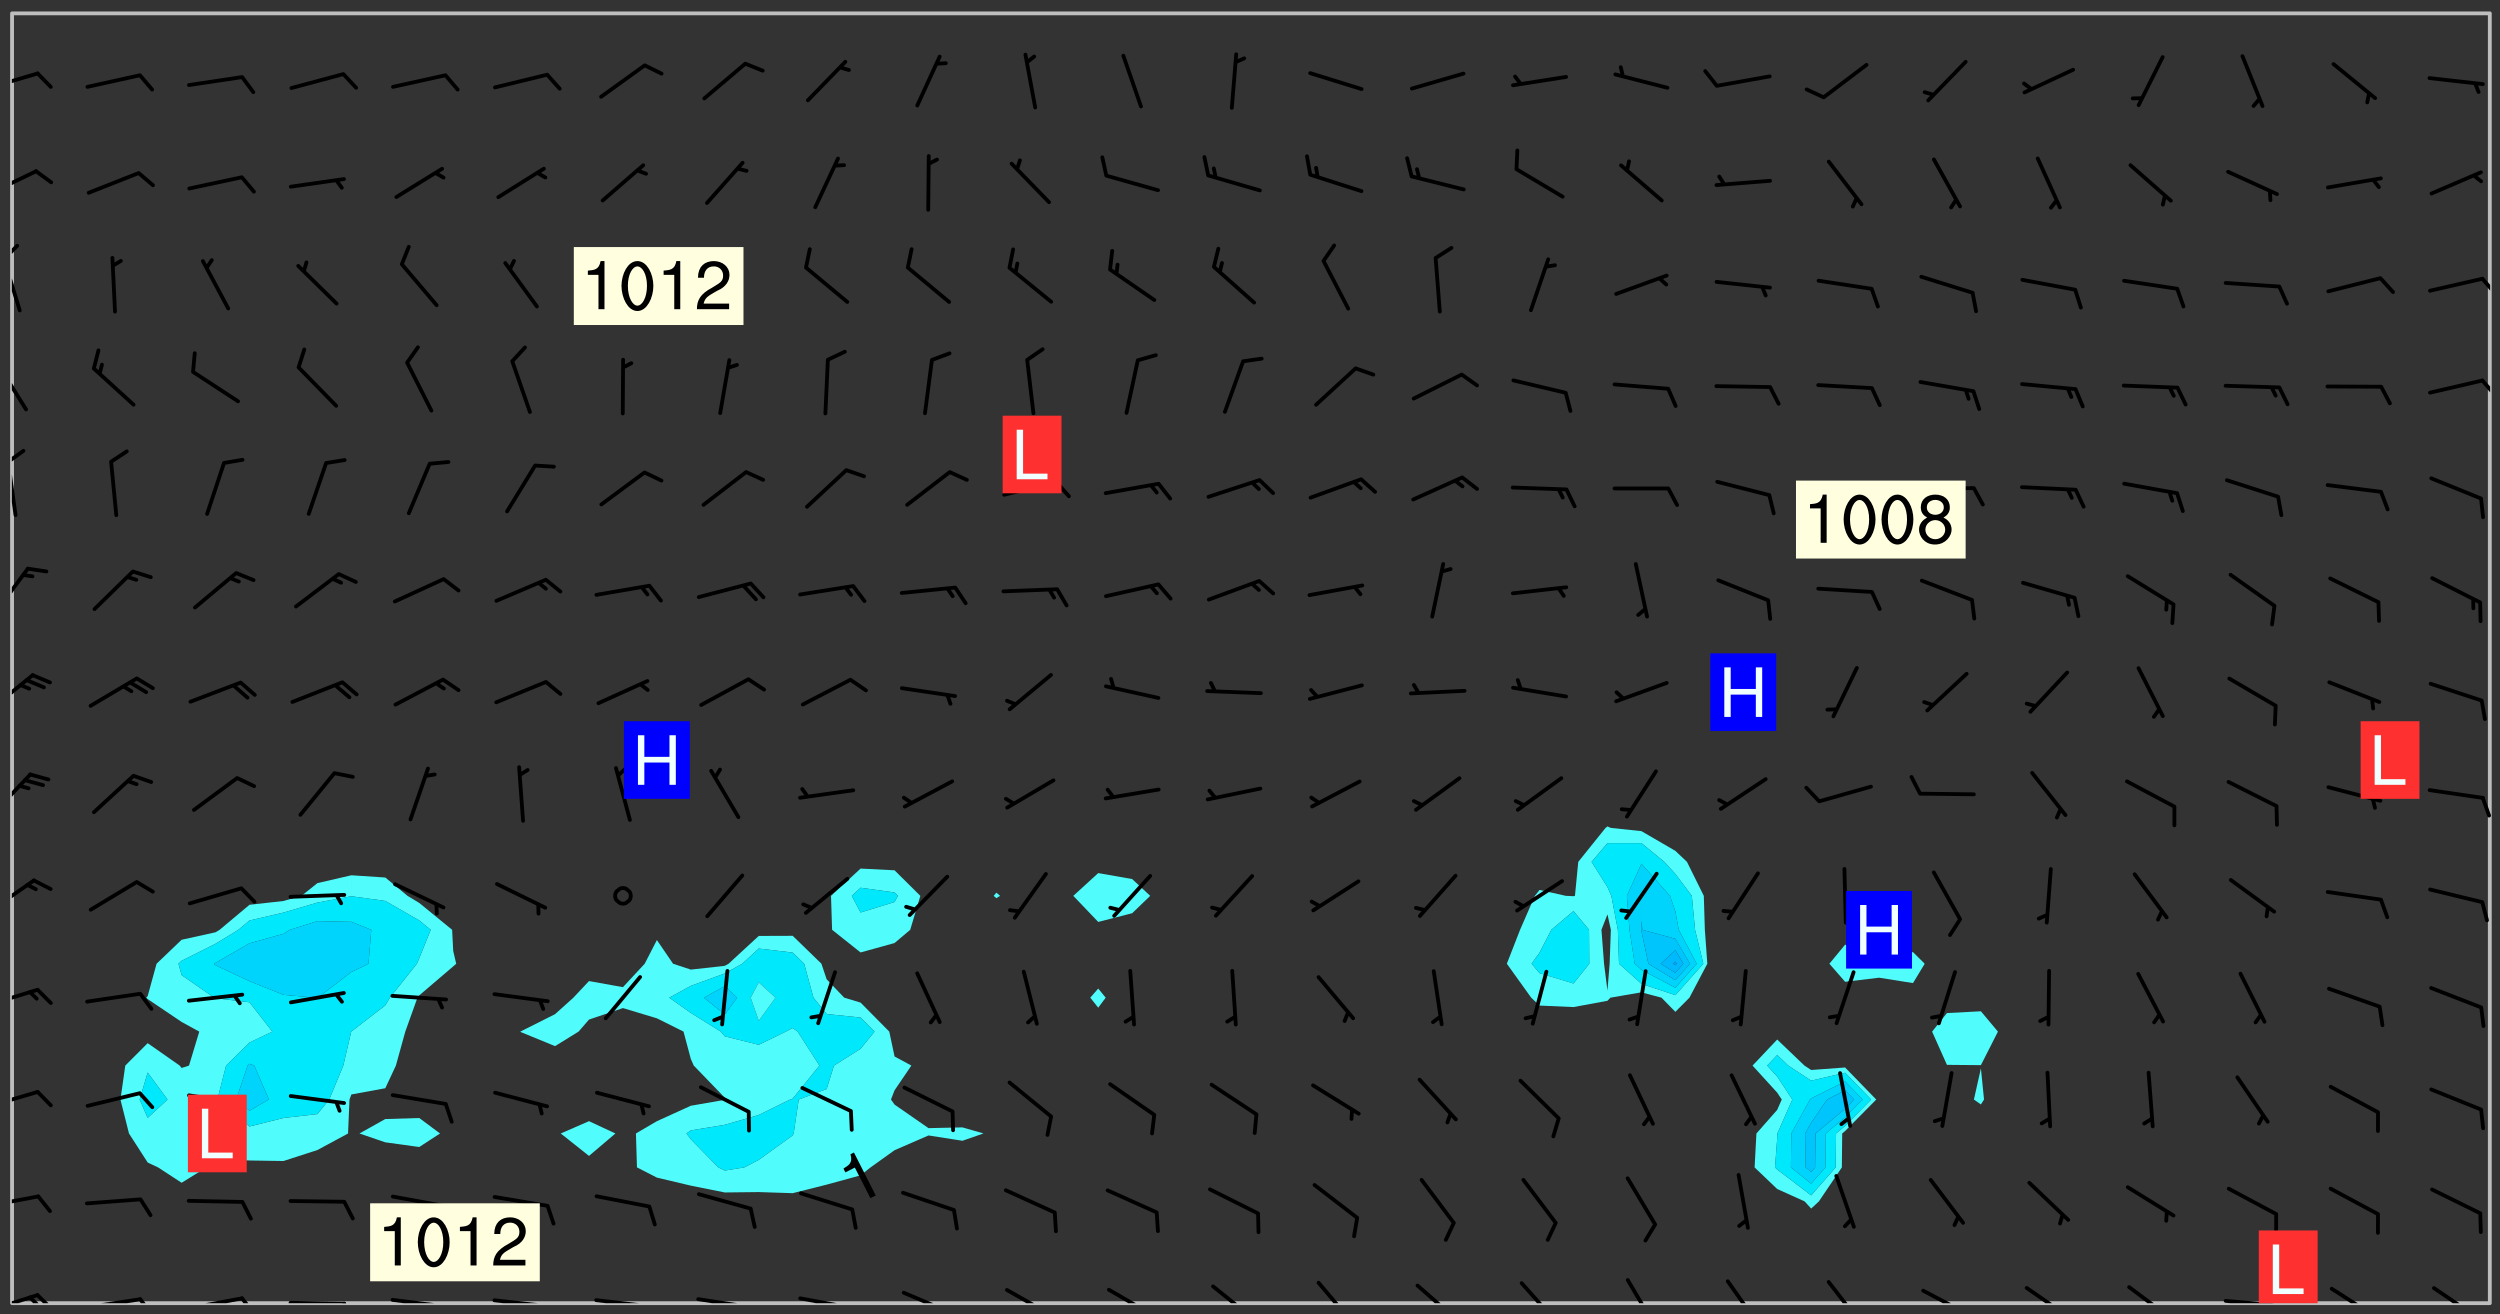 <svg xmlns="http://www.w3.org/2000/svg" role="img" xmlns:xlink="http://www.w3.org/1999/xlink" viewBox="142.45 309.95 326.84 171.84"><rect x="142.45" y="309.95" width="326.84" height="171.84" fill="#333333" stroke="none"/><defs><clipPath id="a"><path d="M144 311.672h1v168.656h-1zm0 0"/></clipPath><clipPath id="b"><path d="M144 311.672h324v168.656H144zm0 0"/></clipPath><clipPath id="c"><path d="M467 311.672h1v168.656h-1zm0 0"/></clipPath><clipPath id="d"><path d="M144 479h4v1.328h-4zm0 0"/></clipPath><clipPath id="e"><path d="M147 479h3v1.328h-3zm0 0"/></clipPath><clipPath id="f"><path d="M146 479h2v1.328h-2zm0 0"/></clipPath><clipPath id="g"><path d="M153 479h9v1.328h-9zm0 0"/></clipPath><clipPath id="h"><path d="M160 479h3v1.328h-3zm0 0"/></clipPath><clipPath id="i"><path d="M166 479h9v1.328h-9zm0 0"/></clipPath><clipPath id="j"><path d="M173 479h3v1.328h-3zm0 0"/></clipPath><clipPath id="k"><path d="M180 480h8v.328h-8zm0 0"/></clipPath><clipPath id="l"><path d="M187 480h2v.328h-2zm0 0"/></clipPath><clipPath id="m"><path d="M193 479h8v1.328h-8zm0 0"/></clipPath><clipPath id="n"><path d="M200 480h2v.328h-2zm0 0"/></clipPath><clipPath id="o"><path d="M206 479h9v1.328h-9zm0 0"/></clipPath><clipPath id="p"><path d="M213 480h3v.328h-3zm0 0"/></clipPath><clipPath id="q"><path d="M220 479h8v1.328h-8zm0 0"/></clipPath><clipPath id="r"><path d="M227 480h2v.328h-2zm0 0"/></clipPath><clipPath id="s"><path d="M233 479h8v1.328h-8zm0 0"/></clipPath><clipPath id="t"><path d="M240 480h2v.328h-2zm0 0"/></clipPath><clipPath id="u"><path d="M246 479h9v1.328h-9zm0 0"/></clipPath><clipPath id="v"><path d="M253 480h2v.328h-2zm0 0"/></clipPath><clipPath id="w"><path d="M260 478h8v2.328h-8zm0 0"/></clipPath><clipPath id="x"><path d="M273 478h8v2.328h-8zm0 0"/></clipPath><clipPath id="y"><path d="M287 478h7v2.328h-7zm0 0"/></clipPath><clipPath id="z"><path d="M300 477h7v3.328h-7zm0 0"/></clipPath><clipPath id="A"><path d="M314 477h6v3.328h-6zm0 0"/></clipPath><clipPath id="B"><path d="M327 477h7v3.328h-7zm0 0"/></clipPath><clipPath id="C"><path d="M341 477h6v3.328h-6zm0 0"/></clipPath><clipPath id="D"><path d="M355 477h5v3.328h-5zm0 0"/></clipPath><clipPath id="E"><path d="M368 477h5v3.328h-5zm0 0"/></clipPath><clipPath id="F"><path d="M381 477h6v3.328h-6zm0 0"/></clipPath><clipPath id="G"><path d="M393 478h8v2.328h-8zm0 0"/></clipPath><clipPath id="H"><path d="M407 478h7v2.328h-7zm0 0"/></clipPath><clipPath id="I"><path d="M420 477h7v3.328h-7zm0 0"/></clipPath><clipPath id="J"><path d="M433 479h8v1.328h-8zm0 0"/></clipPath><clipPath id="K"><path d="M440 480h2v.328h-2zm0 0"/></clipPath><clipPath id="L"><path d="M447 478h7v2.328h-7zm0 0"/></clipPath><clipPath id="M"><path d="M460 478h7v2.328h-7zm0 0"/></clipPath><clipPath id="N"><path d="M144 466h4v2h-4zm0 0"/></clipPath><clipPath id="O"><path d="M144 452h4v3h-4zm0 0"/></clipPath><clipPath id="P"><path d="M144 439h4v3h-4zm0 0"/></clipPath><clipPath id="Q"><path d="M144 424h4v6h-4zm0 0"/></clipPath><clipPath id="R"><path d="M144 410h3v7h-3zm0 0"/></clipPath><clipPath id="S"><path d="M466 414h2v3h-2zm0 0"/></clipPath><clipPath id="T"><path d="M144 397h3v6h-3zm0 0"/></clipPath><clipPath id="U"><path d="M144 384h3v7h-3zm0 0"/></clipPath><clipPath id="V"><path d="M144 370h1v8h-1zm0 0"/></clipPath><clipPath id="W"><path d="M144 368h2v3h-2zm0 0"/></clipPath><clipPath id="X"><path d="M144 357h3v7h-3zm0 0"/></clipPath><clipPath id="Y"><path d="M466 359h2v3h-2zm0 0"/></clipPath><clipPath id="Z"><path d="M144 343h2v8h-2zm0 0"/></clipPath><clipPath id="aa"><path d="M144 341h1v4h-1zm0 0"/></clipPath><clipPath id="ab"><path d="M466 346h2v3h-2zm0 0"/></clipPath><clipPath id="ac"><path d="M144 332h4v4h-4zm0 0"/></clipPath><clipPath id="ad"><path d="M144 319h4v3h-4zm0 0"/></clipPath><clipPath id="ae"><path d="M437 470h9v10.328h-9zm0 0"/></clipPath><g id="af" clip-path="url(#clip1)"><path fill="#fff" fill-opacity="0" fill-rule="evenodd" d="M0 0h1000v1000H0zm0 0"/><path fill="#d3d3d3" fill-opacity="0" fill-rule="evenodd" d="M162.152 355.867l-.234.293.059.234.117.172.176.234.293.348.113.059.117-.172.059-.234.176-.176.465-.176h.699l.234.293.289.816.059.176.176.23.352.234.699.699.172.176.234.348.234.41.289.582.41.465.23.234.234.176.117.23.176.293.172 1.164v.234l.059.289.059.117.117.117.348.41.117.172.176.176.176.234.117.172.172.352.059.234.234.406.234-.059-.176.176-.059.93h-.582l-.234-.113-.348.113-.117.117-.059.293-.059.176-.117.172-.465.293-.059.234-.059.113v.645l.059.172v.41l.059.059v.406l.059.406.117.176.059.059.23.641-.059.293v.699l-.059.582v.234l-.059.23-.055.352v1.922l.055.117h.426l-.367.117-.023.352.891 1.168 1.742.539 1.34.359v.539l.09.809.535.715 1.52.27.891-.086.09 1.164.535.18 1.16-.18 2.055-.984 1.16-.363 1.879-.176 1.695-.18-.18.719-1.516.086-1.25.09-.805.27-1.074.809.27.719.535.898-.18.625-.266.809.266 1.078.625.898.805.18 1.25-.18-.266.723.098.504.055.293v.172l.059.293v.406l.176.117.352.117h.406l.293-.176.113-.117.059-.117.117-.23.059-.176.352-.465.23-.176.176-.059.176.059.059.176.117.988.055.469.059.172.117.234.176.059.816.059h.289l.117.234.059.406.059.352v1.105l.117.293.117.348.289.699.176.352.582.754.352.176.172.059.469.234.641.465.348.234.293.176.293.055.23.062.816.348.293.176.113.172.352.352.117.176.523.641v.289l.059.352v.348l.059.352.059.289.117.059.172.059h.176l.582.234.176.117.176.289.176.234.113.234.293.23.117.117v.41l.059.055.289.234.234.117.059.117.117.172.059.117.23.234.059.176.234.059.117.059-.117.113-.059.117v.117l-.117.293-.117.289v.582l.176.117.117.059.059.117.117.117.113.059.176.348.059.352.059.406v.176l-.059.176-.117.699v.172l.117.176.293.293h.406l.176.117.117.172.117.293v.234h-.527l-.23-.234h-.234l-.176.059-.059.699.059.348.117.176.176.41.117.23.289.469.176.055h.523l.234.059.758.641.059.293v.234l.059.059.23.348v.352l-.117.172v.293l.293.289.293.176.172.059.293.176.293.117.582.406.289.234.293.176.219.16.016.012.23.176.641.523.176.234.117.176.176.176.113.172v.641l.117.176.469.117.582.117.234.059.23.113.293.117.113.059.586.352.289.172.176.062.176.055.176.059.699.352.289.176.234.055.289.176.234.117.641.406.293.117.172.059.234.059.41.059.23.059.234.117.059.172-.41.176.469.059.059.293.113.234.176.055.234.059.176.059.406.117.641.234.117.172.059.234v.176l-.059.117-.059.406.234.234.117.059.348.117.641.23.176.117.289.117.176.176.234.465.582 1.105.176.176.348.176.176.117.352.117 1.047.523.234.059.465.113.293.059.465.176.758.582.234.234.348.465.176.176.289.234.816.699.293.176.289.289.293.176.293.289.695.641.176.176.293.234.289.234.469.289.641.582.348.234.234.293.348.348.352.465.934.992.348.406.117.176.234.059.113.117.645.176.23.113.234.059.293.176.23.117.934.699.406.406.234.176.406.176.234.117.816.348.348.234.234.117.293.289.23.117.758.352.352.172.23.059.293.117.234.059.871.176h.816l.469.23.172.059.875.699.465.117.293.059.176.059.23.059.469.059.348.059.352.059.406.059h.293l.172.059v.23l.176.176h.293l.348.059.352.059.699.117h.641l.465-.234.293-.176.172-.117.41-.172.289-.176.934-.465.469-.293.523-.293.465-.172.465-.176 1.051-.465.289-.117.41-.117.289-.117.527-.176 1.516-.699.582-.348.289-.059.293-.059.348-.117.875-.23.352-.117h.113l.234-.059.875-.234.234-.059h.812l.352-.059.816-.117.172-.059.352-.055.293-.059.23-.059.816-.176.176-.059h.348l.234-.059.465-.117.758-.172.234-.059h.348l.41-.117.289-.059 1.285-.059h.289l.41-.059.23-.059h.176l.875-.117h.406l.41-.117h.348l.352-.113.871-.059h1.75l1.047.289.41.117.289.117.352.117.289.117 1.051.172.289.059h.293l.293.059.172.059.41.059.172.059.117.059h.117l.117.059.352.059h.113l.41.066 1.922.395 1.926.395 1.52.449 1.695.719 2.145.805 1.605-.719 1.43-.805 1.16-1.078 1.25-.449 3.035-.719 1.875-.359 2.145-1.348 2.234-1.254 2.5-1.258 1.695-.449 1.785-.18 1.16-.27.625.539 1.34-.27.715-.988.984-1.344.445-.18.805-.359 1.875-.539 1.785-.449 1.25-.27 1.16-.09 1.699-.09 1.961-.27 1.25-.09h.539l.625-.09h.891l2.145-.18 2.41-.18 2.59-.09 1.695.18 1.609.09 1.43.359 1.16.719 1.875.988 1.16 1.527.266.715.629.09.355.898.535.539.535 1.527 1.074.359h.535l-.805.535.09 1.707.715 2.695.891.805.895.988.715 1.258 1.785.539 1.52-.18.355 1.344 1.609-.805.98-.539.27.27.316-.215.219-.145.801.449.449-.359h.355l.535-.27.539-.719.535-.27.625-.988 1.16.449.84.371 1.395.617 1.695-.18h1.605l1.785.09.18-1.707.535-1.344.805.27.492.848.402.406-.09.539v.359l.715.449.711-.27h1.43l.359.988.445 1.258.715 1.344 1.25.629 1.695.629.715-.18.18-.539.98-.09.449.359.086 1.258-.266.629-.535.18v.539l.715.984.266.539.984.988.801 1.078-.266.359-.09.898-.625 2.332-.355 2.066-.09 1.793-.18.719-.09.539v1.438l-.98 1.883-.359 1.707-.535.898-.805 1.168-.266.539 2.055 1.254.086.359-.355.539-.09-.18v.809l.09 1.438-.445.715-1.074.094-.266.715.535.898.805.719 1.16.809 1.34.27.445.359-.355.449-1.789-.09-1.25-.449-.715-.719-.625-.09-.176 3.59-.188 1.309h89.359V311.703h-55.27v49.082l.762.125 3.289.543 2.023 2.836v2.754l2.352.332 2.348.332h4.051l-1.379 4.16-2.023.707-2.023.703-.543.344-2.594 1.617-.188.117-2.023-2.078-.73-2.742-2.672-2.078-1.375-3.5-.066-.082-1.957-2.672 2.75-1.418v-49.082H294.422v91.414l.117.031.133.012.074.074.105.047.09.059.086.059.09.059.297.297.059.09.031.117.027.117.016.137-.031.117-.059.09-.059.086-.043.105-.047.102-.027.121v.145l.176.27.148.148.074.086.074.074.043.105.062.09.059.086.043.105.059.09.047.102.043.105.059.086.117.18.074.074.062.086.059.09.043.105.059.09.059.086.062.09.059.09.043.102.117.18.074.074.059.086.074.074.09.059.105.047h.148l.133-.016.133.016.102-.047.074-.074.047-.102-.016-.133v-.148l-.047-.105-.027-.117-.047-.102-.027-.121-.043-.102-.062-.09-.043-.102-.043-.105-.031-.117-.016-.133-.012-.137.086-.059.059-.086.121-.031.043.105.016.133v.117l.059.102.059.09.09.059.148.148.059.09.043.105-.012.102.086.059.105.047.086.059.09.059.074.074-.117.027-.105.047-.086.059-.074.074-.059.09-.062.086-.027.121-.047.102-.043.105-.031.117-.012.133-.016.133v.148l.027.117.047.105.043.102.059.09.074.074.09.059.074.074.09.059.059.09.043.105.047.102.117.031.133.016h.148l.117-.031.105.043.043.105.047.102.027.121L299.5 410l.027.117.031.121.027.117.105.043.102.047.133-.016.148.148.062.086.074.074.07.074.09.062.105.043.102.043.117.031.137.016.117-.031.074-.074.027-.117-.012-.133-.031-.121-.027-.117.043-.105h.117l.09.062.117.027h.148l.133.016h.148l.133.016.133-.016h.148l.133-.016.133-.012.137.012.117-.027.133-.016.191-.059-.059.176-.016.133-.027.121-.016.133-.059.086-.133.016-.105.047-.105.043-.117.031-.117.027-.266.031h-.148l-.133.016-.074.074.059.086.148.148.117.18.074.07.09.062.09.059.086.059.09.059.102.043.105.062.105.043.086.059.105.047.102.043.18.117.059.09-.043.102-.047.105.016.133.223.223.059.09.043.102.031.121.043.102.016.133.031.117.012.137.031.117.148.148.102.043.105.043.117.031.133.016.137.016h.117l.117-.031.09-.059.043-.105.047-.102.043-.105.031-.117.012-.133v-.148l-.012-.133-.016-.133-.031-.117-.043-.105-.047-.105-.043-.102-.043-.105-.016-.133.016-.133.027-.117.031-.117.027-.121.047-.102.09-.059.086-.062.074-.074.09-.059.223-.223.059-.086.074-.074.117-.18.059-.086v-.148l-.074-.074-.102-.047-.105-.043-.102-.043-.059-.09-.047-.105-.027-.117.09-.059.117-.031.102-.043.18-.117.148-.148.012-.133-.012-.105-.09-.059-.133.016h-.148l-.133.016-.133-.016-.121-.031-.086-.059-.074-.074-.059-.09-.062-.086-.117-.18-.059-.086.031-.121.086-.059.121-.031.059-.086v-.121l-.031-.117-.059-.09-.059-.086-.047-.105-.027-.117-.016-.133.059-.09.074-.074.09-.059.117-.18.074-.074.059-.086.148-.148.121-.031.133-.016.133.016.074.074.043.105.016.133-.031.117-.117.031-.133.012-.148.148-.043.105-.047.102-.027.121-.031.117v.148l.031.117.043.105.059.09.074.07.074.074.117.031.121.027.117-.027.133-.016h.117l.09.059.074.074.047.105.059.086.102.047.133.016.105.043.086.059-.012.105-.074.074-.18.117-.059.09-.09.059-.07.074-.074.074-.062.09-.027.117-.016.133.016.133-.016.133v.148l.016.133.027.117.031.121.074.074.09.059.086.059.09.059.117.031v.086l-.102.047-.09.059-.266.031-.117.027h-.148l-.105.043-.102.047-.059.09-.062.234-.012.133-.031.121-.016.133v.293l-.012.133.012.137.016.133.133.016.133.012.121.031.086.059.074.074.047.105.043.102.016.133v.445l-.016.133v.445l.031.266.027.117.016.133.031.117.086.211.031.266v.148l-.031.117-.027.117-.031.121-.027.117-.031.117-.031.121-.012.133-.016.133.09.059.117-.031.102.016.047.105-.031.266v.441l-.043.105-.047.105-.043.102-.043.105-.059.086-.031.121-.043.117-.031.117-.016.133.016.133.059.09.105.047.086.059.059.086-.012.137-.031.117-.043.102v.445l-.016.133v.148l-.031.117-.043.105-.027.117-.047.105-.043.102-.031.121-.027.117-.031.133-.031.117-.027.117-.043.105-.031.117-.031.121-.012.133-.016.133v.297l.027.117v.148l.047.398.027.117.059.09.121.031h.148l.133-.016.059.09v.117l-.059.09-.09.059-.102.043-.105.047-.09.059-.086.059-.137.016-.117-.031-.133-.016-.102.047-.062.086-.012.137-.016.133-.031.117-.027.117-.016.133-.031.121v.297l.016.133.031.117v.148l.012.133v.148l-.027.117-.047.102-.027.121-.031.117-.059.09-.074.074-.102.043-.105.047-.117.027-.121.031-.102-.047.059-.086.105-.047.027-.117.031-.117.027-.121.031-.117v-.148l.016-.133-.031-.117-.043-.105-.105.016-.074.074-.102.043-.09.062-.074.074-.043.102-.016.133-.031.117L304.25 426l-.031.117-.027.117-.031.121-.027.117-.031.117-.043.105-.09.059h-.09l-.117-.031-.031-.086.016-.137-.031-.117v-.148l-.012-.133v-.148l-.062-.234-.027-.121-.043-.102-.047-.105-.059-.086-.059-.09-.043-.105-.062-.086-.148-.148-.07-.074-.105-.047-.105-.043-.102-.043-.297-.297-.09-.074-.086-.059-.105-.043-.09-.062-.086-.059-.105-.043-.09-.059-.086-.062-.074-.07-.105-.047-.086-.059-.105-.043-.09-.062-.102-.043-.105-.043-.086-.059-.105-.047-.105-.043-.102-.047-.09-.059-.102-.043-.105-.043-.09-.062-.117-.027-.133-.016-.133.016H299.75l-.133.016-.117-.031-.09-.059-.074-.074-.09-.059-.102-.047h-.148l-.121-.027-.102-.043-.074-.074-.117-.18-.09-.059-.102-.043-.09-.062-.105-.043-.09-.059-.086-.059-.105-.047-.059-.086-.059-.09-.043-.105-.047-.102-.074-.074-.086-.059-.074-.074-.09-.059-.223-.223-.043-.105-.031-.266.105-.043h.145l.105.043.074.074.09.059.086.059.105.047.09.059.148.148.07.074.148.148.062.086.074.074.086.059.074.074.09.062.09.059.086.059.27.176.102.047.105.043.102.043.047-.074.059-.086.074-.074.07-.074.105.043.074.074.059.09.043.102.047.105.043.105.121.027.117-.027.074-.09.043-.105.059-.09.074-.074.105-.043.117-.027.133.012.09.059.148.148.059.09.043.105.047.102.043.105.043.102.105.047.105.043.133.016.086-.059.059-.09.074-.074.105-.043.117.027.105.047.102.043.105.043.102.047.18.117v.117l-.016.133.016.133.016.137.059.086.102.047.121.027.117.031h.148l.117-.031.059-.09.18-.117.059-.09.074-.074.059-.086.117-.18.18-.117.117.031.09.059.043.074-.016.133v.117l.09.059h.148l.133-.016.133-.012.266-.031.105-.043.117-.031.121-.027.074-.074.07-.074.062-.09-.016-.105-.047-.102-.102-.043-.105-.016-.117.027-.266.031h-.148l-.074-.074-.09-.059-.117-.031-.117-.027-.133-.016h-.148l-.133.016h-.297l-.105-.047-.148-.148-.043-.102-.059-.09.223-.223.086-.059.105-.043.117-.031.133-.016.133.016.137.016.102.043.133-.012.09-.062.102-.043.062-.09-.047-.102-.09-.059-.117-.031-.102-.043-.059-.09-.062-.09v-.117l.016-.133.105-.047.074-.07v-.121l-.09-.059-.031-.117.09-.059.074-.074.043-.105.059-.09.047-.102.016-.133v-.148l-.047-.105-.043-.102-.09-.059-.133-.016-.102-.043-.137-.016-.117-.031h-.445l-.133-.016-.133-.012-.133-.016-.117-.031h-.148l-.133-.016-.133-.012-.266-.031-.121-.043-.086-.059-.074-.074v-.148l.012-.133.105-.047.102-.043.133-.016h.152l.133-.016h.293l.121.031.102.043.09.059.234.062.121-.047.09-.059.102-.043.133-.016.105.043.102.047.133.012.121-.027h.145l.121-.031.117-.027.105-.047.074-.074.086-.059.148-.148.059-.086.047-.105.027-.117.016-.105-.102-.043-.09-.059-.117-.031-.105-.043-.09-.062-.074-.086-.074-.074-.102-.043-.105-.047-.102-.043-.059-.09-.047-.102-.086-.211-.062-.086-.059-.09-.074-.074-.086-.059h-.27l-.117.031-.09.059-.102.043-.133.016-.105-.016-.027-.117-.062-.09-.117-.031-.102-.043-.148-.148-.031-.117-.016-.105.074-.074.18-.117.117-.027.117-.031.137.016.102.043.105.043.102.047.105.043.117.031.133.016.117.027.133.016.105-.016.09-.059-.074-.074-.105-.043-.074-.074-.074-.09-.148-.148-.086-.059-.09-.059-.074-.074-.09-.059-.102-.047-.121-.027-.102-.047-.105-.043-.117-.031-.102-.043-.121-.031h-.148l-.117.031-.105.043-.086.062-.18.117-.086.059-.09.059-.105.047-.086.059-.105.043-.102.043-.105.047-.074.074-.059.09-.059.086-.047.105-.059.086-.074.074-.133-.012-.117-.031h-.117l-.074.074-.09.059-.074.074-.09.059-.086.059-.105.047-.102.043-.137.016-.102-.043-.148-.148-.105-.047h-.086l-.105.047-.102.043-.121.031-.117-.031-.074-.074v-.117l.031-.121.074-.07.059-.09.074-.074.117-.031.105-.043h.293l.133-.016.137-.016.102-.043.09-.059.102-.047.09-.059.133-.012.09.059.133.012.09-.059.086-.059.105-.043.09-.059.086-.062.09-.059.148-.148.059-.086.059-.09.105-.043.133-.016.117.027.121.031.059-.059.059-.09.031-.266.027-.117.105.012.133.016.102-.043.09-.059.059-.09.074-.074.059-.09.047-.102.012-.133-.012-.133-.047-.105-.148-.148-.059-.09-.059-.086-.043-.105v-.445l.016-.133v-.148l.012-.133-.059-.059-.09.059-.102-.043-.18-.117-.086-.059-.062-.09-.059-.09-.074-.074-.086-.059-.121.031-.102.012-.105.047-.086.059-.105.043-.148.148-.09.059-.086.059-.09.062-.105.043-.133.016v-.121l.105-.043.117-.031.074-.07.043-.105v-.148l-.027-.117-.148-.148-.133-.016h-.148l-.117.031-.105.043-.102.043-.09.062-.117.027-.074-.074.012-.133-.043-.102-.043-.105-.09-.059-.117.027-.121.031-.117.031-.102.043-.121.031-.102.043-.105.043-.09.059-.102.016v-.117l.016-.133-.059-.09-.074.043-.148.148-.059.09-.074.074-.047.105-.043.102-.074.074-.059.09-.074.074-.059.086-.074.074-.09.062-.074.07-.074.074-.102.016-.133.016-.105-.043v-.121l.148-.148.043-.102.059-.09.047-.102.043-.105.059-.09.031-.117.043-.102.031-.121.027-.117.047-.105.043-.102.043-.105.074-.07.09-.062.09-.059.102-.043h.297l.266-.031.105-.043-.074-.074-.117-.031-.105-.043-.09-.059-.102-.047-.09-.059-.102-.043-.105-.043-.09-.062-.086-.059-.105-.043-.102-.043-.121-.031-.117-.031-.102-.043L297.5 410.25l-.102-.043-.09-.059-.043-.105-.016-.133.102-.043.133-.016.137.016.133-.016.102-.043.059-.09.016-.105-.09-.059-.074-.074-.102-.043-.09-.059-.148-.148-.043-.105-.016-.133v-.293l-.059-.09-.09-.059-.074-.074-.043-.105-.031-.117-.059-.09-.074-.074-.117-.027-.074-.074-.09-.059-.09-.062-.086-.059-.074-.074-.059-.086-.047-.105-.086-.059-.148-.148-.195-.059-.133.016-.102.043-.074.074-.047.102-.043.105-.059.09-.059.086-.297.297-.09.059h-.086l-.062-.086-.043-.105.031-.117.059-.09.027-.117-.012-.133-.09-.062-.105.047-.117.027-.117.031-.27.176-.102.047-.117.027-.105.047-.09.059-.102.043-.059-.086-.047-.105.016-.133.047-.105.07-.074.074-.07.059-.09v-.148l-.043-.105h-.238l-.102.047-.031.117-.027.117-.031.121-.074.043-.133.016-.074-.047-.043-.102-.043-.105-.047-.102-.043-.105-.121.031-.102.043-.133.016-.117.031-.105.043-.09.059-.102.047-.121.027-.133.016-.102-.043-.059-.09-.047-.105-.043-.102-.043-.105v-.117l.059-.09.086-.059.18-.117.102-.047.105-.043.105-.059.102-.043.09-.062.102-.043.105-.059.102-.047.09-.059.105-.043.102-.043.09-.062.102-.043.137-.016.117.031.102.043.121.031.102.043.105.047.102.043.105.043.102.047.105.043.102.043.105.047.086.059.105.043.117.031.105.043.102.047.09.059.105.043.102.043.105.047.117.027.102.047.121.027h.148l.086-.059.016-.102.059-.09-.027-.117-.074-.074-.117-.18-.074-.074-.09-.074-.18-.117-.086-.059-.105-.043-.102-.047-.27-.176-.059-.09-.074-.074-.059-.09-.043-.102-.031-.117-.016-.137v-.562l-.012-.133-.016-.133-.031-.117-.016-.133-.012-.133-.031-.121-.223-.223-.059-.086-.016-.105.031-.117.133-.016v-91.414H172.992v1.453l-.059.234-.352 1.051-.172.523-.117.348-.176.41-.117.172-.234.293-.23.059h-.352l-.117.059-.23.406v.293l.117.176.23.23.117.234.641.758.293.465.176.234.23.352.234.348.641.816.176.465.172.41.117.695.176.469.117 1.398.059.465v.875l.117 1.047v4.781l-.059.465-.352 1.281-.176.523-.113.41-.352.93L172.934 336l-.234.582-.117.176-.172.348-.176.406-.352.816-.059.293-.113.293-.117.289-.059.176-.117.875-.059.406-.059.117-.059.176-.059.172-.23.527-.117.172v.234l-.117.234-.059.172-.176.586v.289l-.059.176v.293l-.059.113-.059.527v.172l-.055.234v2.621l-.176.816-.117.176-.176.234-.117.172-.113.234-.586.934-.23.289-.293.465-.176.234-.289.352-.352.699-.113.23-.176.41-.176.23-.406.527-.816.699-.293.172-.289.234-.176.117-.176.176-.523.406-.527.176-.172.176-.234.055-.641.176h-.758m12.211 31.023l-1.074.449.359.895 1.25-.715.445-.539-.98-.09"/><path fill="#d3d3d3" fill-opacity="0" fill-rule="evenodd" d="M201.508 416.598h-.895l.449.629.98.359.805-.09.445-.988-.176.09-.715-.355-.895.355m154.621 59.07l-.059-.523v-.293l.113-.293.059-.23.469-.469h.113l.117-.113.117-.059h.176l.234-.059h.348l.234.059.117.059.23.172.059.176.117.582v.293l-.117.176-.172.289-.176.176-.527.523-.23.234-.117.059h-.176l-.117-.059-.406-.293-.176-.117-.117-.059-.059-.113-.055-.117m6.641-10.957l-.059-.172v-1.109l.059-.172.176-.059.172-.059h.176l.234-.059.117.059.059.699-.059.172-.117.176-.117.059-.234.523-.113.059h-.234l-.059-.117m9.613-14.391l-.117-.176v-.699l.293-.875.117-.172.176-.352.113-.23.117-.293.352-.758.117-.23.172-.234h.176l.117-.059h.641l.117.059.234.234.172.113.352.293.117.117.113.176v.113l.117.059.117.117v.699l-.059.176v.23l-.059.176-.348 1.051-.117.23-.117.234-.117.059-.23.234-.641.289h-.875l-.41-.117-.641-.465"/><path fill="none" stroke="#bebebe" stroke-linecap="round" stroke-linejoin="round" stroke-miterlimit="10" stroke-width=".5" d="M467.957 311.695H144.027v168.625h323.93v-168.625"/><g clip-path="url(#a)"><path fill="#fff" fill-opacity="0" fill-rule="evenodd" d="M144 475.891v4.438h.004H144V311.672h.004H144v164.219"/></g><g clip-path="url(#b)"><path fill="#fff" fill-opacity="0" fill-rule="evenodd" d="M144.004 480.328V311.672h44.379V424.379l-4.438 1.027-2.086 1.664-2.352.672-4.441.496-3.902 3.27-.535.324-4.438.98-3.273 3.133-1.164 4.238-.18.199.18.18 4.438 2.992L168.5 444.82l-1.34 4.441-.969.309-.246-.309-4.191-2.934-2.926 2.934-.633 4.438 1.117 4.438 2.441 3.793 1.367.645 3.07 2.004 3.238-2.004 1.199-1.105 4.438.195 4.441.07 4.438-1.438 4.004-2.16.191-4.438.242-.664 4.438-.816 1.383-2.957 1.23-4.441 1.59-4.438.238-.305v16.035l-4.441.137-3.375 1.887 3.375 1.156 4.441.613 2.719-1.77-2.719-2.023v-16.035l4.438-3.789.391-.344-.391-1.68-.141-2.758-4.297-3.512-1.535-.926-2.906-2.398-4.438-.293V311.672h57.699v120.625l-4.438.016-3.945 3.633-.492.273-4.441.492-2.32-.766-2.117-3.098-1.594 3.098-2.844 3.062-4.438-.797-2.043 2.172-2.395 2.156-4.441 2.23-.102.051.102.082 4.441 1.82 3.078-1.902 1.359-1.57v13.277l-3.695 1.609 3.695 2.934 3.453-2.934-3.453-1.609V443.25l4.438-1.504 4.438 1.34 3.48 1.734.957 3.582.379.859 4.062 4.207.09.23-.09.047-4.441.77-4.438 2.02-2.738 1.602.133 4.438 2.605 1.336 4.438 1.051 4.441.891 4.438-.051 4.438.145 4.438-1.117 4.438-1.215 1.305-1.039 3.137-2.246 4.438-1.93 4.438.695 2.754-.957-2.754-.793-4.438.098-4.438-3.078-.469-.664.469-1.203 2.199-3.234-2.199-1.188-.691-3.254-3.75-3.789-2.141-.648-2.297-2.402-.68-2.035-3.758-3.648v-120.625h8.875v111.832l-3.863 3.566.141 4.438 3.723 2.961 4.441-1.23 2.051-1.73 1.324-4.438-3.375-3.344-4.441-.223V311.672h17.754v114.98l-.352.418.352.305.492-.305-.492-.418V311.672h13.316v112.422l-3.258 2.977 3.258 3.41v8.707l-1.039 1.195 1.039 1.309.977-1.309-.977-1.195v-8.707l4.438-1.137 2.359-2.273-2.359-2.195-4.438-.781V311.672h66.574V418l-.25.191-3.566 4.438-.434 4.441-.188.047-1.008-.047-3.43-.773-.613.773-1.934 4.438-1.73 4.438 3.184 4.438 1.094 1.031 4.438.195 4.438-.82.387-.406 4.055-.703 2.625.703 1.812 1.852 1.84-1.852 2.34-4.438-.324-4.438-.137-4.438L363 422.629l-1.52-1.438-4.438-2.578-3.996-.422-.445-.191V311.672h22.191v134.18l-3.223 3.41 3.223 3.535.598.902-.598 1.352-2.715 3.086-.238 4.438 2.953 2.82 3.59 1.621.852.938 1.012-.938 3-4.441.047-4.438.379-.32 4.07-4.117-4.07-4.191-4.438.328-.875-.574-3.566-3.41V311.672h8.879v121.777l-2.055 2.496 2.055 2.359 4.438-.535 4.438.703 1.531-2.527-1.531-1.52-4.438.613-4.438-1.59V311.672h17.754v130.488l-4.441.234-1.938 2.426 1.938 4.344 4.441.039v.414l-.914 4.082.914.641.41-.641-.41-4.082v-.414l2.227-4.383-2.227-2.66V311.672h66.57v168.656H144.004"/></g><path fill="#50fcfc" fill-rule="evenodd" d="M159.312 458.137l-1.117-4.438.633-4.438 2.926-2.934v3.84l-1.047 3.531 1.047 2.398 2.598-2.398-2.598-3.531v-3.84l4.191 2.934.246.309.969-.309 1.34-4.441-2.309-1.266-4.438-2.992-.18-.18.18-.199 1.164-4.238 3.273-3.133 4.438-.98.535-.324 3.902-3.27 4.441-.496 2.352-.672 2.086-1.664 4.438-1.027v2.742l-4.438.828-4.438 1.309-4.441 1.031-1.453 1.219-2.984 1.824-4.438 2.223-.41.391.41 1.484 4.25 2.953.188.074 4.438.531 2.984 3.832-2.984 1.426-3.062 3.016-1.137 4.438 4.199 3.52 4.441-1.109 4.438-.512 1.543-1.898 1.84-4.438 1.039-4.441.016-.016 4.438-3.418.598-1.004 3.531-4.438.312-.727 1.496-3.711-1.496-1.223-4.441-2.551-4.438-.613v-2.742l4.438.293 2.906 2.398 1.535.926 4.297 3.512.141 2.758.391 1.68-.391.344-4.438 3.789-.238.305-1.59 4.438-1.23 4.441-1.383 2.957-4.438.816-.242.664-.191 4.438-4.004 2.16-4.438 1.438-4.441-.07-4.438-.195-1.199 1.105-3.238 2.004-3.07-2.004-1.367-.645-2.441-3.793"/><path fill="#00e8fc" fill-rule="evenodd" d="M161.754 456.098l-1.047-2.398 1.047-3.531 2.598 3.531-2.598 2.398m4.438-18.668l-.41-1.484.41-.391 4.438-2.223 2.984-1.824 1.453-1.219 4.441-1.031 4.438-1.309v2.426l-3.609 1.133-.828.52-4.441 1.242-4.438 2.559-.215.117.215.199 4.438 2.086 4.441 1.781 4.105.371.332.066.051-.066 4.387-3.344 2.242-1.094.367-4.438-2.609-1.039-4.438-.094v-2.426l4.438-.828 4.438.613 4.441 2.551 1.496 1.223-1.496 3.711-.312.727-3.531 4.438-.598 1.004-4.438 3.418-.016.016-1.039 4.441-1.84 4.438-1.543 1.898-4.438.512-4.441 1.109-4.199-3.52 1.137-4.438 3.062-3.016v2.773l-.242.242-1.504 4.438 1.746 1.465 2.539-1.465-1.914-4.438-.625-.242v-2.773l2.984-1.426-2.984-3.832-4.438-.531-.188-.074-4.25-2.953"/><path fill="#00d4fc" fill-rule="evenodd" d="M170.629 436.145l-.215-.199.215-.117 4.438-2.559 4.441-1.242.828-.52 3.609-1.133 4.438.094 2.609 1.039-.367 4.438-2.242 1.094-4.387 3.344-.051.066-.332-.066-4.105-.371-4.441-1.781-4.438-2.086m4.438 19.02l-1.746-1.465 1.504-4.438.242-.242.625.242 1.914 4.438-2.539 1.465"/><path fill="#50fcfc" fill-rule="evenodd" d="M192.82 459.293l-3.375-1.156 3.375-1.887 4.441-.137 2.719 2.023-2.719 1.77-4.441-.613m17.754-14.391l-.102-.082.102-.051 4.441-2.23 2.395-2.156 2.043-2.172 4.438.797 2.844-3.062 1.594-3.098 2.117 3.098 2.32.766 4.441-.492.492-.273 3.945-3.633v1.648l-2.156 1.984-2.281 1.27-4.441 1.621-2.824 1.547 2.824 1.992 3.922 2.445.52.617 4.438 1.105 3.535-1.723.902-.465.648.465 2.852 4.441-3.5 4.324-.328.113-4.109 2.016-4.438 1.289-4.441.73-.57.402.57.758 3.594 3.68.848.41 2.551-.41 1.887-.984 4.438-3.199.125-.254.664-4.438 3.648-1.371.961-3.066 3.477-2.195 1.824-2.246-1.824-1.84-4.438-.461-1.723-2.137-1.215-4.438-1.5-1.457-4.438-.527v-1.648l4.438-.016 3.758 3.648.68 2.035 2.297 2.402 2.141.648 3.75 3.789.691 3.254 2.199 1.188-2.199 3.234-.469 1.203.469.664 4.438 3.078 4.438-.098 2.754.793-2.754.957-4.438-.695-4.438 1.93-3.137 2.246-1.305 1.039-4.438 1.215-4.438 1.117-4.438-.145-4.438.051-4.441-.891-4.438-1.051-2.605-1.336-.133-4.438 2.738-1.602 4.438-2.02 4.441-.77.09-.047-.09-.23-4.062-4.207-.379-.859-.957-3.582-3.48-1.734-4.438-1.34-4.438 1.504-1.359 1.57-3.078 1.902-4.441-1.82"/><path fill="#50fcfc" fill-rule="evenodd" d="M219.453 461.07l-3.695-2.934 3.695-1.609 3.453 1.609-3.453 2.934"/><path fill="#00e8fc" fill-rule="evenodd" d="M232.766 442.375l-2.824-1.992 2.824-1.547 4.441-1.621v1.656l-2.746 1.512 2.746 2.199 1.617-2.199-1.617-1.512v-1.656l2.281-1.27 2.156-1.984v4.426l-1.051 1.996 1.051 3.02 2.188-3.02-2.188-1.996v-4.426l4.438.527 1.5 1.457 1.215 4.438 1.723 2.137 4.438.461 1.824 1.84-1.824 2.246-3.477 2.195-.961 3.066-3.648 1.371-.664 4.438-.125.254-4.438 3.199-1.887.984-2.551.41-.848-.41-3.594-3.68-.57-.758.57-.402 4.441-.73 4.438-1.289 4.109-2.016.328-.113 3.5-4.324-2.852-4.441-.648-.465-.902.465-3.535 1.723-4.438-1.105-.52-.617-3.922-2.445"/><path fill="#00d4fc" fill-rule="evenodd" d="M237.207 442.582l-2.746-2.199 2.746-1.512 1.617 1.512-1.617 2.199"/><path fill="#50fcfc" fill-rule="evenodd" d="M241.645 438.387l-1.051 1.996 1.051 3.02 2.188-3.02-2.188-1.996m9.59-6.879l-.141-4.438 3.863-3.566v2.504l-1.148 1.062 1.148 2.176 4.441-1.371.441-.805-.441-.441-4.441-.621v-2.504l4.441.223 3.375 3.344-1.324 4.438-2.051 1.73-4.441 1.23-3.723-2.961"/><path fill="#00e8fc" fill-rule="evenodd" d="M254.957 429.246l-1.148-2.176 1.148-1.062 4.441.621.441.441-.441.805-4.441 1.371"/><path fill="#50fcfc" fill-rule="evenodd" d="M272.711 427.375l-.352-.305.352-.418.492.418-.492.305m13.316 3.105l-3.258-3.41 3.258-2.977 4.438.781 2.359 2.195-2.359 2.273-4.438 1.137m0 11.211l-1.039-1.309 1.039-1.195.977 1.195-.977 1.309m56.605-1.309l-3.184-4.438 1.73-4.438 1.934-4.438.613-.773 3.43.773 1.008.047v1.945l-2.898 2.445-1.539 2.988-1.043 1.449 1.043 1.238 4.438 1.348 2.062-2.586-.031-4.438-2.031-2.445v-1.945l.188-.047.434-4.441 3.566-4.438.25-.191.445.191 3.996.422v1.559l-4.441.008-2.078 2.449 2.078 3.301v3.566l-.785 2.012.34 4.438.445 3.512.285-3.512.16-4.438-.445-2.012v-3.566l.504 1.141.855 4.438.152 4.438 2.93 2.629 4.438 1.48 3.656-4.109-1.082-4.438-.422-4.438-2.152-2.859-1.445-1.582-2.992-2.457v-1.559l4.438 2.578L363 422.629l2.199 4.441.137 4.438.324 4.438-2.34 4.438-1.84 1.852-1.812-1.852-2.625-.703-4.055.703-.387.406-4.438.82-4.438-.195-1.094-1.031"/><path fill="#00e8fc" fill-rule="evenodd" d="M343.727 437.184l-1.043-1.238 1.043-1.449 1.539-2.988 2.898-2.445 2.031 2.445.031 4.438-2.062 2.586-4.438-1.348m8.875-11.254l-2.078-3.301 2.078-2.449 4.441-.008v2.703l-1.902 4.195.344 4.438.68 4.438.879.789 4.438 2.344 2.789-3.133-2.348-4.438-.441-2.406-.703-2.031-3.734-4.195v-2.703l2.992 2.457 1.445 1.582 2.152 2.859.422 4.438 1.082 4.438-3.656 4.109-4.438-1.48-2.93-2.629-.152-4.438-.855-4.438-.504-1.141"/><path fill="#fff" fill-opacity="0" fill-rule="evenodd" d="M352.602 429.496l-.785 2.012.34 4.438.445 3.512.285-3.512.16-4.438-.445-2.012"/><path fill="#00d4fc" fill-rule="evenodd" d="M355.484 431.508l-.344-4.438 1.902-4.195v7.445l-.039 1.188.039.176.914 4.262 3.523 2.152 1.918-2.152-1.918-3.262-4.309-1.176-.129-1.188V422.875l3.734 4.195.703 2.031.441 2.406 2.348 4.438-2.789 3.133-4.438-2.344-.879-.789-.68-4.438"/><path fill="#00c4fc" fill-rule="evenodd" d="M357.043 431.684l-.039-.176.039-1.188.129 1.188 4.309 1.176v1.48l-1.922 1.781 1.922 1.176 1.047-1.176-1.047-1.781v-1.48l1.918 3.262-1.918 2.152-3.523-2.152-.914-4.262"/><path fill="#00b8fc" fill-rule="evenodd" d="M361.48 437.121l-1.922-1.176 1.922-1.781v1.48l-.324.301.324.195.176-.195-.176-.301v-1.48l1.047 1.781-1.047 1.176"/><path fill="#00a8fc" fill-rule="evenodd" d="M361.48 436.141l-.324-.195.324-.301.176.301-.176.195"/><path fill="#50fcfc" fill-rule="evenodd" d="M374.793 452.797l-3.223-3.535 3.223-3.41v2.023l-1.309 1.387 1.309 1.434 1.98 3.004-1.957 4.438-.023.652-.285 3.785.285.273 4.441 3.383 3.203-3.656.051-4.438 1.184-.992 3.402-3.445-3.402-3.504-4.438 1.031-2.992-1.965-1.449-1.387v-2.023l3.566 3.41.875.574 4.438-.328 4.07 4.191-4.07 4.117-.379.32-.047 4.438-3 4.441-1.012.938-.852-.938-3.59-1.621-2.953-2.82.238-4.438 2.715-3.086.598-1.352-.598-.902"/><path fill="#00e8fc" fill-rule="evenodd" d="M374.793 450.695l-1.309-1.434 1.309-1.387 1.449 1.387 2.992 1.965 4.438-1.031v1.141l-4.438 2.211-.152.152-2.449 4.438-.047 4.438 2.648 2.125 1.859-2.125.055-4.438 2.523-2.117 2.293-2.32-2.293-2.363v-1.141l3.402 3.504-3.402 3.445-1.184.992-.051 4.438-3.203 3.656-4.441-3.383-.285-.273.285-3.785.023-.652 1.957-4.438-1.98-3.004"/><path fill="#00d4fc" fill-rule="evenodd" d="M379.234 464.699l-2.648-2.125.047-4.438 2.449-4.438.152-.152 4.438-2.211v1.145l-2.367 1.219-2.07 3.039-.785 1.398.051 4.438.734.59.516-.59.059-4.438 3.863-3.238 1.184-1.199-1.184-1.219v-1.145l2.293 2.363-2.293 2.32-2.523 2.117-.055 4.438-1.859 2.125"/><path fill="#00c4fc" fill-rule="evenodd" d="M378.5 462.574l-.051-4.438.785-1.398 2.07-3.039 2.367-1.219v1.141l-.148.078.148.074.074-.074-.074-.078v-1.141l1.184 1.219-1.184 1.199-3.863 3.238-.059 4.438-.516.59-.734-.59"/><path fill="#50fcfc" fill-rule="evenodd" d="M383.672 438.305l-2.055-2.359 2.055-2.496 4.438 1.59 4.438-.613 1.531 1.52-1.531 2.527-4.438-.703-4.438.535"/><path fill="#00b8fc" fill-rule="evenodd" d="M383.672 453.773l-.148-.074.148-.078.074.078-.074.074"/><path fill="#50fcfc" fill-rule="evenodd" d="M396.984 449.164l-1.938-4.344 1.938-2.426 4.441-.234 2.227 2.66-2.227 4.383-4.441-.039m4.441 5.176l-.914-.641.914-4.082.41 4.082-.41.641"/><g clip-path="url(#c)"><path fill="#fff" fill-opacity="0" fill-rule="evenodd" d="M467.996 480.328H468V311.672h-.004H468v168.656h-.004"/></g><path fill="#fff" fill-opacity="0" fill-rule="evenodd" d="M254.199 469.688l5.207-2.645-4.512-8.879-5.207 2.645 4.512 8.879"/><path fill-rule="evenodd" d="M253.637 460.855l.453-.23 2.852 5.613-.699.355-2.035-4-1.238.629-.25-.496.469-.312.199-.16.164-.184.117-.219.062-.266-.008-.328-.086-.402"/><g clip-path="url(#d)"><path fill="none" stroke="#000" stroke-linecap="round" stroke-linejoin="round" stroke-miterlimit="10" stroke-width=".5" d="M147.348 479.266l-6.695 2.125"/></g><g clip-path="url(#e)"><path fill="none" stroke="#000" stroke-linecap="round" stroke-linejoin="round" stroke-miterlimit="10" stroke-width=".5" d="M147.348 479.266l1.754 1.715"/></g><g clip-path="url(#f)"><path fill="none" stroke="#000" stroke-linecap="round" stroke-linejoin="round" stroke-miterlimit="10" stroke-width=".5" d="M146.375 479.574l.875.859"/></g><g clip-path="url(#g)"><path fill="none" stroke="#000" stroke-linecap="round" stroke-linejoin="round" stroke-miterlimit="10" stroke-width=".5" d="M160.789 479.809l-6.949 1.043"/></g><g clip-path="url(#h)"><path fill="none" stroke="#000" stroke-linecap="round" stroke-linejoin="round" stroke-miterlimit="10" stroke-width=".5" d="M160.789 479.809l1.461 1.969"/></g><g clip-path="url(#i)"><path fill="none" stroke="#000" stroke-linecap="round" stroke-linejoin="round" stroke-miterlimit="10" stroke-width=".5" d="M174.086 479.688l-6.91 1.285"/></g><g clip-path="url(#j)"><path fill="none" stroke="#000" stroke-linecap="round" stroke-linejoin="round" stroke-miterlimit="10" stroke-width=".5" d="M174.086 479.688l1.527 1.918"/></g><g clip-path="url(#k)"><path fill="none" stroke="#000" stroke-linecap="round" stroke-linejoin="round" stroke-miterlimit="10" stroke-width=".5" d="M187.457 480.387l-7.023-.113"/></g><g clip-path="url(#l)"><path fill="none" stroke="#000" stroke-linecap="round" stroke-linejoin="round" stroke-miterlimit="10" stroke-width=".5" d="M187.457 480.387l1.117 2.184"/></g><g clip-path="url(#m)"><path fill="none" stroke="#000" stroke-linecap="round" stroke-linejoin="round" stroke-miterlimit="10" stroke-width=".5" d="M200.746 480.766l-6.973-.875"/></g><g clip-path="url(#n)"><path fill="none" stroke="#000" stroke-linecap="round" stroke-linejoin="round" stroke-miterlimit="10" stroke-width=".5" d="M200.746 480.766l.871 2.293"/></g><g clip-path="url(#o)"><path fill="none" stroke="#000" stroke-linecap="round" stroke-linejoin="round" stroke-miterlimit="10" stroke-width=".5" d="M214.066 480.719l-6.984-.777"/></g><g clip-path="url(#p)"><path fill="none" stroke="#000" stroke-linecap="round" stroke-linejoin="round" stroke-miterlimit="10" stroke-width=".5" d="M214.066 480.719L214.973 483"/></g><g clip-path="url(#q)"><path fill="none" stroke="#000" stroke-linecap="round" stroke-linejoin="round" stroke-miterlimit="10" stroke-width=".5" d="M227.379 480.734l-6.98-.809"/></g><g clip-path="url(#r)"><path fill="none" stroke="#000" stroke-linecap="round" stroke-linejoin="round" stroke-miterlimit="10" stroke-width=".5" d="M227.379 480.734l.895 2.285"/></g><g clip-path="url(#s)"><path fill="none" stroke="#000" stroke-linecap="round" stroke-linejoin="round" stroke-miterlimit="10" stroke-width=".5" d="M240.68 480.859l-6.949-1.062"/></g><g clip-path="url(#t)"><path fill="none" stroke="#000" stroke-linecap="round" stroke-linejoin="round" stroke-miterlimit="10" stroke-width=".5" d="M240.68 480.859l.812 2.316"/></g><g clip-path="url(#u)"><path fill="none" stroke="#000" stroke-linecap="round" stroke-linejoin="round" stroke-miterlimit="10" stroke-width=".5" d="M253.977 480.969l-6.91-1.281"/></g><g clip-path="url(#v)"><path fill="none" stroke="#000" stroke-linecap="round" stroke-linejoin="round" stroke-miterlimit="10" stroke-width=".5" d="M253.977 480.969l.734 2.34"/></g><g clip-path="url(#w)"><path fill="none" stroke="#000" stroke-linecap="round" stroke-linejoin="round" stroke-miterlimit="10" stroke-width=".5" d="M267.07 481.699l-6.469-2.742"/></g><g clip-path="url(#x)"><path fill="none" stroke="#000" stroke-linecap="round" stroke-linejoin="round" stroke-miterlimit="10" stroke-width=".5" d="M280.207 482.062l-6.113-3.465"/></g><g clip-path="url(#y)"><path fill="none" stroke="#000" stroke-linecap="round" stroke-linejoin="round" stroke-miterlimit="10" stroke-width=".5" d="M293.504 482.094l-6.078-3.527"/></g><g clip-path="url(#z)"><path fill="none" stroke="#000" stroke-linecap="round" stroke-linejoin="round" stroke-miterlimit="10" stroke-width=".5" d="M306.52 482.531l-5.477-4.402"/></g><g clip-path="url(#A)"><path fill="none" stroke="#000" stroke-linecap="round" stroke-linejoin="round" stroke-miterlimit="10" stroke-width=".5" d="M319.363 483.016l-4.531-5.371"/></g><g clip-path="url(#B)"><path fill="none" stroke="#000" stroke-linecap="round" stroke-linejoin="round" stroke-miterlimit="10" stroke-width=".5" d="M333.055 482.645l-5.285-4.629"/></g><g clip-path="url(#C)"><path fill="none" stroke="#000" stroke-linecap="round" stroke-linejoin="round" stroke-miterlimit="10" stroke-width=".5" d="M346.062 482.953l-4.676-5.246"/></g><g clip-path="url(#D)"><path fill="none" stroke="#000" stroke-linecap="round" stroke-linejoin="round" stroke-miterlimit="10" stroke-width=".5" d="M358.824 483.355l-3.566-6.055"/></g><g clip-path="url(#E)"><path fill="none" stroke="#000" stroke-linecap="round" stroke-linejoin="round" stroke-miterlimit="10" stroke-width=".5" d="M372.379 483.199l-4.047-5.742"/></g><g clip-path="url(#F)"><path fill="none" stroke="#000" stroke-linecap="round" stroke-linejoin="round" stroke-miterlimit="10" stroke-width=".5" d="M385.82 483.109l-4.297-5.559"/></g><g clip-path="url(#G)"><path fill="none" stroke="#000" stroke-linecap="round" stroke-linejoin="round" stroke-miterlimit="10" stroke-width=".5" d="M400.094 481.969l-6.215-3.281"/></g><g clip-path="url(#H)"><path fill="none" stroke="#000" stroke-linecap="round" stroke-linejoin="round" stroke-miterlimit="10" stroke-width=".5" d="M413.191 482.324l-5.781-3.992"/></g><g clip-path="url(#I)"><path fill="none" stroke="#000" stroke-linecap="round" stroke-linejoin="round" stroke-miterlimit="10" stroke-width=".5" d="M426.43 482.434l-5.625-4.211"/></g><g clip-path="url(#J)"><path fill="none" stroke="#000" stroke-linecap="round" stroke-linejoin="round" stroke-miterlimit="10" stroke-width=".5" d="M440.43 480.637l-7-.617"/></g><g clip-path="url(#K)"><path fill="none" stroke="#000" stroke-linecap="round" stroke-linejoin="round" stroke-miterlimit="10" stroke-width=".5" d="M440.43 480.637l.961 2.258"/></g><g clip-path="url(#L)"><path fill="none" stroke="#000" stroke-linecap="round" stroke-linejoin="round" stroke-miterlimit="10" stroke-width=".5" d="M453.203 482.223l-5.914-3.789"/></g><g clip-path="url(#M)"><path fill="none" stroke="#000" stroke-linecap="round" stroke-linejoin="round" stroke-miterlimit="10" stroke-width=".5" d="M466.469 482.305l-5.812-3.953"/></g><g clip-path="url(#N)"><path fill="none" stroke="#000" stroke-linecap="round" stroke-linejoin="round" stroke-miterlimit="10" stroke-width=".5" d="M147.453 466.367l-6.906 1.293"/></g><path fill="none" stroke="#000" stroke-linecap="round" stroke-linejoin="round" stroke-miterlimit="10" stroke-width=".5" d="M147.453 466.367l1.531 1.914M160.82 466.75l-7.008.527m7.008-.527l1.312 2.07m12.012-1.734l-7.027-.145m7.027.145l1.105 2.188m12.207-2.211l-7.023-.098m7.023.098l1.121 2.184m12.137-1.602l-6.91-1.262m6.91 1.262l.746 2.34m12.578-2.391l-6.93-1.16m6.93 1.16l.781 2.328m12.52-2.238l-6.898-1.34m6.898 1.34l.719 2.348m12.531-2.074l-6.77-1.887m6.77 1.887l.527 2.398m12.754-2.289l-6.703-2.105m6.703 2.105l.453 2.41m12.84-2.336l-6.656-2.254m6.656 2.254l.395 2.422m12.789-2.094l-6.395-2.91m6.395 2.91l.152 2.449m13.172-2.465l-6.41-2.879m6.41 2.879l.164 2.445m13.086-2.312l-6.285-3.145m6.285 3.145l.062 2.453m12.898-1.883l-5.574-4.285m5.574 4.285l-.406 2.418m13.039-1.75l-4.211-5.621m4.211 5.621l-1.043 2.223m14.367-2.227l-4.227-5.613m4.227 5.613l-1.039 2.223m14.039-2.012l-3.598-6.035m3.598 6.035l-1.27 2.098m13.395-1.656l-1.219-6.918m1.043 5.914l-.965.754m14.996.113l-2.297-6.645m1.961 5.676l-.836.898m15.453-.449l-4.234-5.605M398.488 469l-.52 1.113m14.875-.676l-5.086-4.848m4.348 4.141l-.332 1.184m14.832-1.051l-5.977-3.699m5.105 3.16l-.078 1.223m14.375-.875l-6.199-3.316m6.199 3.316l-.008 2.453m13.316-2.449l-6.188-3.324m6.188 3.324l-.008 2.453m13.379-2.559l-6.301-3.109m6.301 3.109l.074 2.449"/><g clip-path="url(#O)"><path fill="none" stroke="#000" stroke-linecap="round" stroke-linejoin="round" stroke-miterlimit="10" stroke-width=".5" d="M147.371 452.703l-6.742 1.992"/></g><path fill="none" stroke="#000" stroke-linecap="round" stroke-linejoin="round" stroke-miterlimit="10" stroke-width=".5" d="M147.371 452.703l1.719 1.75m11.641-1.582l-6.828 1.656m6.828-1.656l1.629 1.832m11.742-.457l-6.941-1.094m5.93.934l.402 1.16m13.938-1.09l-6.969-.914m5.953.781l.43 1.148m13.883-.895l-6.934-1.156m6.934 1.156l.777 2.328m12.469-2.016l-6.797-1.781m5.809 1.52l.285 1.195m14.02-.938l-6.797-1.773m5.809 1.516l.285 1.191m13.746-.215l-6.254-3.211m6.254 3.211l.035 2.453m13.324-2.551l-6.344-3.02m6.344 3.02l.109 2.453m13.184-2.398l-6.297-3.125m6.297 3.125l.066 2.453m12.82-1.793l-5.441-4.445m5.441 4.445l-.48 2.406m13.961-2.625l-5.773-4.008m5.773 4.008l-.289 2.434m13.648-2.5l-5.859-3.875m5.859 3.875l-.23 2.441m13.602-2.527l-5.973-3.703m5.105 3.164l-.082 1.223m13.648.059l-4.742-5.188m4.051 4.434l-.41 1.152m14.551-.527l-5.008-4.93m5.008 4.93l-.703 2.352m13.016-1.641l-3.004-6.352m2.566 5.43l-.734.98m14.512-.07l-3.055-6.328m2.609 5.406l-.723.992m13.617.215l-1.32-6.902m1.129 5.898l-.957.77m13.195.246l1.215-6.922m-1.039 5.914l-1.164.379m15.086.676l-.348-7.02m.297 6l-1.055.629m14.512.387l-.535-7.008m.457 5.988l-1.035.656m16.145-.238l-3.965-5.805m3.387 4.961l-.57 1.086m15.574-1.48l-6.188-3.332m6.188 3.332l-.012 2.453m13.492-2.805l-6.516-2.629m6.516 2.629l.258 2.441"/><g clip-path="url(#P)"><path fill="none" stroke="#000" stroke-linecap="round" stroke-linejoin="round" stroke-miterlimit="10" stroke-width=".5" d="M147.359 439.348l-6.719 2.07"/></g><path fill="none" stroke="#000" stroke-linecap="round" stroke-linejoin="round" stroke-miterlimit="10" stroke-width=".5" d="M147.359 439.348l1.738 1.73m-2.719-1.43l.871.867m13.539-.645l-6.949 1.027m6.949-1.027l1.457 1.973m11.875-1.855l-6.98.789m5.965-.672l.695 1.012m13.605-1.348l-6.922 1.227m5.914-1.047l.754.965m13.613-.293l-7.012-.477m5.992.41l.5 1.117m13.812-.828l-6.965-.922m5.949.789l.43 1.148m8.172 1.227l4.492-5.402m10.723 6.195l.691-6.992m-.59 5.977l-1.137.465m13.594.391l2.207-6.672m-1.887 5.703l-1.211.207m16.781.617l-2.945-6.379m2.516 5.449l-.742.977m13.871.168l-1.715-6.812m1.469 5.824l-.91.82m13.863.266l-.5-7.008m.43 5.988l-1.039.652m14.406.371l-.461-7.012m.395 5.992l-1.047.645m16.461-.445l-4.527-5.375m3.871 4.594l-.461 1.137m12.688.434l-1.039-6.949m.887 5.938l-.984.73m13.039.203l1.789-6.797m-1.531 5.809l-1.191.281m14.586.777l1.113-6.938m-.949 5.93l-1.16.398m14.539.641l.66-6.996m-.566 5.977l-1.133.473m13.57.379l2.223-6.664m-1.898 5.695l-1.211.203m14.258.785l2.113-6.703m-1.805 5.727l-1.207.227m15.227.914l.086-7.027m-.074 6.004l-1.09.562m16.062.062l-3.25-6.23m2.777 5.324l-.695 1.012m14.43-.078l-3.145-6.285m2.688 5.371l-.711.996m16.223-2.055l-6.625-2.344m6.625 2.344l.363 2.426m12.914-2.324l-6.551-2.543m6.551 2.543l.293 2.434"/><g clip-path="url(#Q)"><path fill="none" stroke="#000" stroke-linecap="round" stroke-linejoin="round" stroke-miterlimit="10" stroke-width=".5" d="M146.883 425.059l-5.766 4.02"/></g><path fill="none" stroke="#000" stroke-linecap="round" stroke-linejoin="round" stroke-miterlimit="10" stroke-width=".5" d="M146.883 425.059l2.184 1.117m-3.023-.531l1.094.559m13.188-.945l-6.02 3.625m6.02-3.625l2.105 1.262m11.574-.438l-6.746 1.973m6.746-1.973l1.711 1.758m11.742-.898l-7.023.254m6-.219l.617 1.062m13.375.551l-6.332-3.043m5.41 2.602l.051 1.227m14.176-.762l-6.309-3.09m5.391 2.641l.039 1.227m12.062-2.32l-.02-.203-.059-.191-.094-.176-.461-.375-.191-.059-.199-.02-.199.02-.191.059-.461.375-.094.176-.059.191-.02.203.02.199.059.191.094.176.461.375.191.059.199.02.199-.02.191-.059.461-.375.094-.176.059-.191.02-.199m10 2.66l4.582-5.324m8.309 4.891l5.43-4.457m-4.641 3.809l-1.133-.473m13.914 1.402l4.918-5.02m-4.199 4.289l-1.18-.348m14.199 1.43l4.074-5.723m-3.48 4.891l-1.219-.16m13.625.738l4.707-5.215m-4.023 4.457l-1.191-.297m13.805 1.039l4.742-5.184m-4.055 4.43l-1.188-.305m13.23.367l5.91-3.801m-5.051 3.25l-1.07-.602m14.152 1.883l4.66-5.262m-3.984 4.496l-1.191-.289m13.219.348l5.879-3.848m-5.023 3.289l-1.074-.59m14.48 2.117l3.988-5.785m-3.406 4.945l-1.219-.141m14.023 1.027l3.844-5.879m-3.285 5.023l-1.223-.109m15.992 1.539l-.18-7.027m15.125 6.578l-3.441-6.129m3.441 6.129l-1.324 2.062m12.652-1.625l.531-7.004m-.453 5.984l-1.125.496m16.723-.16l-4.191-5.637m3.582 4.816l-.523 1.109m15.191-1.035l-5.676-4.145m4.852 3.539l-.176 1.215m14.953-2.18l-6.953-1.004m6.953 1.004l.832 2.309m12.422-1.984l-6.828-1.652m6.828 1.652l.609 2.379"/><g clip-path="url(#R)"><path fill="none" stroke="#000" stroke-linecap="round" stroke-linejoin="round" stroke-miterlimit="10" stroke-width=".5" d="M146.414 411.203l-4.828 5.102"/></g><path fill="none" stroke="#000" stroke-linecap="round" stroke-linejoin="round" stroke-miterlimit="10" stroke-width=".5" d="M146.414 411.203l2.367.652m-3.066.09l2.363.652m-3.066.09l1.18.328m13.711-1.641l-5.172 4.758m5.172-4.758l2.312.816m-3.066-.125l1.156.406m13.152-.805l-5.652 4.172m5.652-4.172l2.215 1.059m10.496-1.695l-4.445 5.445m4.445-5.445l2.406.477m9.828-1.078l-2.285 6.648m1.953-5.68l1.211-.195m11.039-.953l.512 7.008m-.438-5.988l1.039-.652m11.547-.258l1.82 6.789m-1.555-5.801l.895-.836m11.281.215l3.566 6.055m-3.047-5.176l.641-1.043m10.461 3.68L254 413.266m-5.945.836l-.723-.996m13.402 2.297l6.203-3.301m-5.301 2.82l-1.02-.684m13.508 1.301l6.051-3.57m-5.172 3.051l-1.047-.641M287 414.332l6.93-1.16m-5.922.992l-.746-.973m13.078 1.273l6.883-1.422m-5.883 1.215l-.781-.945m13.426 2.074l6.223-3.266m-5.316 2.789l-1.016-.691m13.695 1.602l5.684-4.133m-4.859 3.531l-1.102-.539m13.59 1.141l5.688-4.133m-4.859 3.531l-1.102-.539m14.531 2.027l3.801-5.91m-3.246 5.051l-1.223-.102m12.953-.051l5.859-3.883m-5.004 3.316l-1.078-.582m13.086.164l6.762-1.914m-6.762 1.914l-1.695-1.773m14.879.773l7.027.086m-7.027-.086l-1.125-2.18m20.133 4.977l-4.359-5.512m3.727 4.711l-.492 1.125m15.363-1.43l-6.203-3.297m6.203 3.297v2.453m13.352-2.523l-6.277-3.156m6.277 3.156l.055 2.453m13.52-3.145l-6.797-1.773m5.809 1.516l.285 1.191m14.098-1.312l-6.953-1.016"/><g clip-path="url(#S)"><path fill="none" stroke="#000" stroke-linecap="round" stroke-linejoin="round" stroke-miterlimit="10" stroke-width=".5" d="M467.039 414.262l.824 2.312"/></g><g clip-path="url(#T)"><path fill="none" stroke="#000" stroke-linecap="round" stroke-linejoin="round" stroke-miterlimit="10" stroke-width=".5" d="M146.723 398.219l-5.445 4.438"/></g><path fill="none" stroke="#000" stroke-linecap="round" stroke-linejoin="round" stroke-miterlimit="10" stroke-width=".5" d="M146.723 398.219l2.262.953m-3.051-.305l2.258.949m-3.051-.305l1.129.477m14.066-1.344l-6.043 3.586m6.043-3.586l2.098 1.273m-2.977-.75l2.098 1.273m-2.977-.754l1.047.637m14.289-1.137l-6.566 2.504m6.566-2.504l1.848 1.613m-2.805-1.25l1.848 1.613m12.41-2.012l-6.539 2.574m6.539-2.574l1.863 1.59m-2.816-1.219l1.867 1.594m12.238-2.316l-6.215 3.273m6.215-3.273l2.031 1.379m-2.934-.902l1.016.691m13.348-.859l-6.504 2.66m6.504-2.66l1.887 1.566m11.375-1.688l-6.402 2.898m5.473-2.477l.973.75m13.16-1.402l-6.172 3.359m6.172-3.359l2.047 1.352m11.297-1.289l-6.234 3.238m6.234-3.238l2.023 1.391m11.652.742l-6.953-1.031m5.941.883l.41 1.156m7.738.723l5.402-4.492m-4.617 3.84l-1.137-.465m12.938-1.891l6.859 1.523m-5.859-1.301l-.328-1.184m12.562 1.586l7.023.273m-6-.23l-.535-1.105m12.938 2.086l6.801-1.77m-5.812 1.512l-.828-.902m13.047.441l7.02-.336m-6 .289l-.625-1.055m12.961.359l6.934 1.148m-5.922-.98l-.391-1.164m12.859 2.77l6.605-2.398m-5.645 2.051l-.91-.824m13.914 2.277l5.305-4.609m-4.531 3.938l-1.145-.438m14.809 1.969l3.062-6.324m-2.617 5.402l-1.227.047m13.055.105l5.145-4.789m-4.395 4.094l-1.16-.402m13.895 1.27l4.805-5.129m-4.105 4.383l-1.184-.32m17.793 1.633l-3.18-6.266m2.715 5.355l-.703 1.004m15.922-1.449l-6.059-3.555m6.059 3.555l-.102 2.453m13.656-2.941l-6.539-2.578m5.586 2.203l.141 1.219m14.195-1.031l-6.676-2.199m6.676 2.199l.418 2.418"/><g clip-path="url(#U)"><path fill="none" stroke="#000" stroke-linecap="round" stroke-linejoin="round" stroke-miterlimit="10" stroke-width=".5" d="M146.086 384.297l-4.172 5.652"/></g><path fill="none" stroke="#000" stroke-linecap="round" stroke-linejoin="round" stroke-miterlimit="10" stroke-width=".5" d="M146.086 384.297l2.43.363m-3.035.461l1.215.18m13.129-.637l-5.02 4.918m5.02-4.918l2.34.742m-3.07-.027l1.172.371m13.059-.883l-5.387 4.512m5.387-4.512l2.273.922m-3.059-.266l1.137.461M186.746 385l-5.602 4.246M186.746 385l2.227 1.031m-3.043-.414l1.113.516m13.41-.473l-6.387 2.926m6.387-2.926l1.949 1.492m11.406-1.406L207.344 388.5m6.465-2.754l1.906 1.543m-2.848-1.141l.953.77m13.531-.391l-6.926 1.191m6.926-1.191l1.504 1.941m-2.512-1.766l.754.969m13.508-1.434l-6.801 1.773m6.801-1.773l1.66 1.805m-2.648-1.547l1.66 1.805m12.715-1.73l-6.941 1.105m6.941-1.105l1.477 1.961m-2.488-1.801l.738.98m13.613-.941l-6.992.707m6.992-.707l1.363 2.043m-2.383-1.938l.684 1.02m13.664-.906l-7.02.273m7.02-.273l1.238 2.117m-2.258-2.078l.617 1.059m13.637-1.734l-6.855 1.543m6.855-1.543l1.598 1.863m-2.598-1.637l.801.93m13.383-1.602l-6.594 2.434m6.594-2.434l1.828 1.633m-2.789-1.277l.918.816m13.516-.586l-6.91 1.262m5.906-1.078l.762.961m10.82-3.953l-1.438 6.879m1.23-5.879l1.176-.34m15.121 2.387l-6.984.789m5.969-.676l.691 1.012m10.883 2.703l-1.473-6.871m1.258 5.871l-.938.789m16.992-1.918l-6.523-2.609m6.523 2.609l.266 2.438m13.297-3.527l-7.016-.43m7.016.43l1.016 2.23m12.07-1.184l-6.559-2.527m6.559 2.527l.297 2.434m13.113-2.719l-6.75-1.957m6.75 1.957l.5 2.402m-1.48-2.688l.25 1.203m13.664-.051l-5.984-3.688m5.984 3.688l-.156 2.445m-.715-2.984l-.078 1.227m14.141-.504l-5.738-4.059m5.738 4.059l-.312 2.434m13.91-2.91l-6.305-3.105m6.305 3.105l.078 2.453m13.219-2.418l-6.27-3.176m6.27 3.176l.051 2.453m-.961-2.918l.023 1.227"/><g clip-path="url(#V)"><path fill="none" stroke="#000" stroke-linecap="round" stroke-linejoin="round" stroke-miterlimit="10" stroke-width=".5" d="M143.52 370.328l.961 6.961"/></g><g clip-path="url(#W)"><path fill="none" stroke="#000" stroke-linecap="round" stroke-linejoin="round" stroke-miterlimit="10" stroke-width=".5" d="M143.52 370.328l1.992-1.438"/></g><path fill="none" stroke="#000" stroke-linecap="round" stroke-linejoin="round" stroke-miterlimit="10" stroke-width=".5" d="M156.977 370.312l.676 6.992m-.676-6.992l2.047-1.355m12.715 1.516l-2.215 6.668m2.215-6.668l2.418-.41m10.926.422l-2.273 6.648m2.273-6.648l2.422-.391m11.121.477l-2.73 6.477m2.73-6.477l2.445-.219m11.34.461l-3.668 5.992m3.668-5.992l2.449.148m11.855.758l-5.648 4.18m5.648-4.18l2.215 1.059m11.062-1.113l-5.57 4.285m5.57-4.285l2.23 1.016m10.871-1.266l-5.145 4.789m5.145-4.789l2.316.801m11.211-.547l-5.574 4.281m5.574-4.281l2.234 1.02m11.711.297l-6.832 1.645m6.832-1.645l1.629 1.84m11.73-1.629l-6.918 1.227m6.918-1.227l1.512 1.934m-2.52-1.754l.758.965m13.445-1.629l-6.68 2.191m6.68-2.191l1.77 1.703m-2.742-1.383l.883.852m13.367-1.273l-6.605 2.398m6.605-2.398l1.824 1.641m-2.785-1.293l.91.82m13.27-1.41l-6.41 2.883m6.41-2.883l1.938 1.504m-2.871-1.086l.969.754m13.586.395l-7.023-.25m7.023.25l1.074 2.207m-2.098-2.242L346.754 375m13.801-1.191h-7.027m7.027 0l1.152 2.168m12.055-1.297l-6.809-1.742m6.809 1.742l.578 2.383m12.82-2.844l-6.977-.82m6.977.82l.891 2.289m12.449-2.746l-7.027.094m7.027-.094l1.18 2.152m12.133-1.938l-7.02-.336m7.02.336l1.043 2.219m-2.066-2.266l.523 1.109m13.762-.609l-6.914-1.242m6.914 1.242l.75 2.336m-1.754-2.516l.375 1.168m13.832-.531l-6.691-2.156m6.691 2.156l.43 2.414m13.023-3.051l-6.969-.883m6.969.883l.871 2.297m12.215-1.418l-6.512-2.645m6.512 2.645l.254 2.441"/><g clip-path="url(#X)"><path fill="none" stroke="#000" stroke-linecap="round" stroke-linejoin="round" stroke-miterlimit="10" stroke-width=".5" d="M142.145 357.512l3.711 5.965"/></g><path fill="none" stroke="#000" stroke-linecap="round" stroke-linejoin="round" stroke-miterlimit="10" stroke-width=".5" d="M154.719 358.129l5.195 4.73m-5.195-4.73l.605-2.379m.148 3.066l.305-1.191m11.91.945l5.883 3.844m-5.883-3.844l.223-2.441m13.578 1.852l4.914 5.023m-4.914-5.023l.742-2.336m13.445 1.715l3.172 6.27m-3.172-6.27l1.41-2.008m12.336 1.824l2.309 6.637m-2.309-6.637l1.664-1.801m12.828 1.605l-.047 7.027m.039-6.004l1.086-.57m12.812-.402l-1.199 6.926m1.027-5.918l1.164-.383m11.887-.672l-.324 7.02m.324-7.02l2.215-1.051m11.391 1.074l-.91 6.969m.91-6.969l2.301-.859m10.152.855l.816 6.98m-.816-6.98l2.02-1.395m12.441 1.449l-1.477 6.871m1.477-6.871l2.359-.672m11.41.801l-2.383 6.609m2.383-6.609l2.426-.348m12.285 1.273l-5.176 4.758m5.176-4.758l2.312.816m11.559-.008l-6.285 3.141m6.285-3.141l2 1.422m11.59.961l-6.836-1.621m6.836 1.621l.621 2.375m12.777-2.906l-7.004-.562m7.004.562l.977 2.254m12.352-2.473l-7.027-.121m7.027.121l1.113 2.184m12.195-2.047l-7.016-.395m7.016.395l1.027 2.227m12.242-1.824l-6.926-1.203m6.926 1.203l.762 2.332m-1.77-2.508l.383 1.168m13.977-1.262l-6.996-.66m6.996.66l.941 2.266m-1.961-2.363l.473 1.133m13.875-1.23l-7.023-.27m7.023.27l1.066 2.211m-2.09-2.25l.535 1.105m13.805-1.094l-7.027-.219m7.027.219l1.082 2.203m-2.105-2.234l.543 1.102m13.797-1.16l-7.027-.035m7.027.035l1.141 2.172m12.082-2.984l-6.844 1.586"/><g clip-path="url(#Y)"><path fill="none" stroke="#000" stroke-linecap="round" stroke-linejoin="round" stroke-miterlimit="10" stroke-width=".5" d="M466.984 359.699l1.613 1.852"/></g><g clip-path="url(#Z)"><path fill="none" stroke="#000" stroke-linecap="round" stroke-linejoin="round" stroke-miterlimit="10" stroke-width=".5" d="M142.969 343.82l2.062 6.715"/></g><g clip-path="url(#aa)"><path fill="none" stroke="#000" stroke-linecap="round" stroke-linejoin="round" stroke-miterlimit="10" stroke-width=".5" d="M142.969 343.82l1.734-1.738"/></g><path fill="none" stroke="#000" stroke-linecap="round" stroke-linejoin="round" stroke-miterlimit="10" stroke-width=".5" d="M157.145 343.668l.34 7.02m-.289-5.996l1.055-.629m10.723.02l3.316 6.195m-2.836-5.297l.684-1.02m11.301.754l5.016 4.926m-4.285-4.207l.348-1.18m12.469.246l4.551 5.355M194.984 344.5l.906-2.281m12.617 2.117l4.137 5.684m-3.535-4.855l.535-1.102m13.668-.352l1.156 6.934m-.988-5.922l.973-.746m11.441-.059l2.621 6.52m-2.238-5.57l.789-.938m10.754 1l5.402 4.496m-5.402-4.496l.5-2.402m12.812 2.402l5.402 4.496m-5.402-4.496l.5-2.402m12.793 2.43l5.449 4.441m-5.449-4.441l.477-2.406m.316 3.055l.238-1.203m12.117.781l5.785 3.988m-5.785-3.988l.281-2.438m.559 3.02l.141-1.219m12.598.297l5.254 4.668m-5.254-4.668l.578-2.383m.188 3.062l.289-1.191m13.273-.273l3.23 6.242m-3.23-6.242l1.395-2.02m13.262 1.637l.547 7.004m-.547-7.004l2.07-1.316m12.652 1.492l-2.266 6.652m1.938-5.684l1.211-.195m14.602 1.352l-6.605 2.402m5.645-2.051l.91.82m13.555.406l-6.984-.754m5.969.645l.457 1.137m13.855-.875l-6.945-1.059m6.945 1.059l.812 2.316m12.383-1.797l-6.707-2.094m6.707 2.094l.453 2.41m12.961-2.812l-6.906-1.289m6.906 1.289l.738 2.34m12.598-2.465l-6.949-1.043m6.949 1.043l.816 2.316m12.531-2.602l-7.012-.473m7.012.473l1.004 2.238m12.211-3.336l-6.812 1.723m6.812-1.723l1.648 1.816m11.688-1.738l-6.852 1.566"/><g clip-path="url(#ab)"><path fill="none" stroke="#000" stroke-linecap="round" stroke-linejoin="round" stroke-miterlimit="10" stroke-width=".5" d="M466.988 346.395l1.605 1.855"/></g><g clip-path="url(#ac)"><path fill="none" stroke="#000" stroke-linecap="round" stroke-linejoin="round" stroke-miterlimit="10" stroke-width=".5" d="M147.164 332.336l-6.328 3.055"/></g><path fill="none" stroke="#000" stroke-linecap="round" stroke-linejoin="round" stroke-miterlimit="10" stroke-width=".5" d="M147.164 332.336l1.98 1.449m11.438-1.211l-6.535 2.578m6.535-2.578l1.867 1.594m11.617-1.043l-6.871 1.473m6.871-1.473l1.578 1.879m11.777-1.641l-6.953.996m5.941-.848l.727.988m13.113-2.484l-5.98 3.695m5.109-3.156l1.059.617M213.555 332l-5.957 3.727m5.09-3.184l1.062.613m12.793-1.598l-5.305 4.609m4.531-3.938l1.145.438m12.621-1.434l-4.66 5.258M238.859 332l1.191.285m11.957-1.605l-2.977 6.367m2.543-5.441l1.227-.062m11.07-1.191l-.07 7.023m.059-6.004l1.09-.562m9.754.535l4.895 5.039m-4.184-4.305l.375-1.168m11.293 2l6.766 1.906m-6.766-1.906l-.52-2.395m13.844 2.367l6.75 1.961m-6.75-1.961l-.5-2.402m1.48 2.688l-.25-1.199m12.613.82l6.691 2.148m-6.691-2.148l-.434-2.414m1.406 2.727l-.215-1.207m12.496 1.117l6.816 1.703m-6.816-1.703l-.594-2.383m1.586 2.629l-.297-1.191m13.008 0l6.039 3.594m-6.039-3.594l.117-2.449m13.555 1.949l5.324 4.59m-4.547-3.922l.27-1.195m11.43 3.102l7.004-.555m-5.988.473l-.66-1.031m18.598 3.625l-4.273-5.578m3.652 4.766l-.512 1.117m14.02-.023l-3.418-6.141m2.922 5.246l-.668 1.031m14.219-.008l-2.898-6.398m2.477 5.469l-.75.973m15.676-.922l-5.277-4.641m4.512 3.965l-.281 1.195m14.922-1.383l-6.395-2.914m5.465 2.488l.074 1.227m14.438-2.855l-6.926 1.191m5.918-1.016l.75.969m13.336-1.934l-6.457 2.773m5.52-2.371l.957.77"/><g clip-path="url(#ad)"><path fill="none" stroke="#000" stroke-linecap="round" stroke-linejoin="round" stroke-miterlimit="10" stroke-width=".5" d="M147.371 319.555l-6.742 1.984"/></g><path fill="none" stroke="#000" stroke-linecap="round" stroke-linejoin="round" stroke-miterlimit="10" stroke-width=".5" d="M147.371 319.555l1.715 1.754m11.66-1.52l-6.863 1.516m6.863-1.516l1.59 1.867m11.77-1.629l-6.949 1.043m6.949-1.043L175.566 322m11.773-2.363l-6.789 1.824m6.789-1.824l1.672 1.789m11.68-1.637l-6.863 1.516m6.863-1.516l1.59 1.871m11.707-1.945l-6.828 1.664m6.828-1.664l1.633 1.832m11.121-3.055l-5.703 4.109m5.703-4.109l2.199 1.086m10.945-1.301l-5.363 4.543m5.363-4.543l2.277.91m10.805-1.16l-4.898 5.039m4.188-4.305l1.176.34m11.863-1.75l-2.926 6.391m2.5-5.461l1.227-.07m10.414-1.117l1.277 6.91m-1.09-5.906l.961-.762m11.652-.105l2.305 6.637m12.449-6.82l-.574 7.004m.492-5.984l1.129-.488m8.625 1.93l6.715 2.082m6.582-.062l6.75-1.961m6.469 1.527l6.941-1.09m-5.93.93l-.738-.98m13.109-.277l6.809 1.746m-5.816-1.492l-.289-1.195m12.559 2.434l6.918-1.238m-6.918 1.238l-1.516-1.93m15.488 3.43l5.602-4.242m-5.602 4.242l-2.227-1.031m15.895 1.434l4.895-5.043m-4.184 4.309l-1.176-.34m13.043.035l6.367-2.969m-5.441 2.539l-.98-.738m14.984 2.828l3.141-6.285m-2.684 5.371l-1.227.031m16.965 1l-2.621-6.52m2.238 5.57l-.789.938m15.895-1.023l-5.438-4.449m4.648 3.801l-.242 1.203m15.121-2.387l-6.984-.789m5.965.676l.453 1.141"/><g clip-path="url(#ae)"><path fill="#ff3030" fill-rule="evenodd" d="M437.754 480.965h7.695v-10.148h-7.695v10.148"/></g><path fill="azure" fill-rule="evenodd" d="M439.586 472.652h.836v5.738h3.191v.738h-4.027v-6.477"/><path fill="#ff3030" fill-rule="evenodd" d="M167.016 463.211h7.691V453.062h-7.691v10.148"/><path fill="azure" fill-rule="evenodd" d="M168.848 454.898h.832v5.738h3.195v.742h-4.027v-6.48"/><path fill="#00f" fill-rule="evenodd" d="M383.801 436.578h8.617v-10.145h-8.617v10.145"/><path fill="azure" fill-rule="evenodd" d="M385.633 428.266h.832v2.824h3.289v-2.824h.832v6.48h-.832v-2.914h-3.289v2.914h-.832v-6.48"/><path fill="#00f" fill-rule="evenodd" d="M224.02 414.387h8.617v-10.145h-8.617v10.145"/><path fill="azure" fill-rule="evenodd" d="M225.852 406.074h.836v2.824h3.285v-2.824h.832v6.48h-.832v-2.914h-3.285v2.914h-.836v-6.48"/><path fill="#ff3030" fill-rule="evenodd" d="M451.07 414.387h7.691v-10.145h-7.691v10.145"/><path fill="azure" fill-rule="evenodd" d="M452.902 406.074h.832v5.742h3.195v.738h-4.027v-6.48"/><path fill="#00f" fill-rule="evenodd" d="M366.047 405.512h8.617v-10.145h-8.617v10.145"/><path fill="azure" fill-rule="evenodd" d="M367.879 397.199h.836v2.824H372v-2.824h.832v6.48H372v-2.918h-3.285v2.918h-.836v-6.48"/><path fill="#ff3030" fill-rule="evenodd" d="M273.535 374.441h7.691v-10.145h-7.691v10.145"/><path fill="azure" fill-rule="evenodd" d="M275.367 366.129h.836v5.742h3.191v.738h-4.027v-6.48"/><path fill="#ffffe0" fill-rule="evenodd" d="M377.25 382.973h22.18v-10.191H377.25v10.191"/><path fill-rule="evenodd" d="M380.75 374.613h.508v6.297h-.785v-4.492h-1.391v-.555l.562-.062.25-.055.23-.09.203-.141.176-.211.141-.297.105-.395m4.812 0l.23.02.219.055.207.09.199.121.184.148.172.176.301.422.242.492.18.547.113.578.039.594-.039.59-.113.586-.18.555-.242.5-.301.43-.172.18-.184.152-.199.125-.207.09-.219.059-.23.02-.227-.02-.219-.059-.211-.09-.195-.125-.184-.152-.172-.18-.301-.43-.246-.5-.18-.555-.109-.586-.039-.59h.832l.031.562.082.504.125.445.164.375.188.301.211.219.223.137.227.047.227-.047.223-.137.211-.219.191-.301.164-.375.125-.445.082-.504.027-.562-.027-.562-.082-.5-.125-.438-.164-.363-.191-.293-.211-.215-.223-.133-.227-.043-.227.043-.223.133-.211.215-.188.293-.164.363-.125.438-.082.5-.031.562h-.832l.039-.594.109-.578.18-.547.246-.492.301-.422.172-.176.184-.148.195-.121.211-.09.219-.055.227-.02m4.953 0l.23.02.219.055.207.09.195.121.188.148.172.176.301.422.242.492.18.547.113.578.035.594-.035.59-.113.586-.18.555-.242.5-.301.43-.172.18-.188.152-.195.125-.207.09-.219.059-.23.02-.227-.02-.223-.059-.207-.09-.195-.125-.184-.152-.172-.18-.301-.43-.246-.5-.18-.555-.109-.586-.039-.59h.832l.031.562.082.504.125.445.16.375.191.301.211.219.223.137.227.047.227-.047.223-.137.211-.219.191-.301.164-.375.125-.445.082-.504.027-.562-.027-.562-.082-.5-.125-.438-.164-.363-.191-.293-.211-.215-.223-.133-.227-.043-.227.043-.223.133-.211.215-.191.293-.16.363-.125.438-.082.5-.031.562h-.832l.039-.594.109-.578.18-.547.246-.492.301-.422.172-.176.184-.148.195-.121.207-.09.223-.055.227-.02m4.953 0l.387.027.359.086.324.133.277.188.23.238.172.285.109.332.039.379-.02.273-.059.234-.09.199-.109.172-.129.145-.141.121-.285.195.23.121.207.145.184.172.152.195.125.211.09.23.055.246.02.254-.035.312-.102.324-.172.324-.242.309-.305.27-.375.215-.211.078-.227.062-.246.039-.262.012-.258-.012-.242-.039-.223-.062-.207-.078-.359-.215-.289-.27-.223-.309-.156-.324-.094-.324-.031-.312h.832l.027.254.078.234.121.215.164.184.191.152.219.113.242.074.254.023.254-.023.242-.074.219-.113.195-.152.16-.184.121-.215.078-.234.027-.254-.027-.25-.078-.238-.121-.211-.16-.184-.195-.152-.219-.117-.242-.07-.254-.027-.254.027-.242.07-.219.117-.191.152-.164.184-.121.211-.078.238-.027.25h-.832l.02-.254.055-.238.094-.223.121-.211.152-.191.184-.172.207-.152.234-.133-.289-.195-.141-.121-.129-.145-.109-.172-.09-.199-.055-.234-.023-.273h.789l.023.215.062.191.105.164.137.141.164.113.191.078.207.051.219.02.223-.02.203-.051.191-.078.164-.113.137-.141.105-.164.066-.191.02-.215-.02-.215-.066-.191-.105-.168-.137-.137-.164-.113-.191-.082-.203-.051-.223-.016-.219.016-.207.051-.191.082-.164.113-.137.137-.105.168-.062.191-.023.215h-.789l.039-.379.109-.332.172-.285.23-.238.281-.188.32-.133.359-.086.387-.027"/><path fill="#ffffe0" fill-rule="evenodd" d="M217.469 352.441h22.18V342.25h-22.18v10.191"/><path fill-rule="evenodd" d="M220.969 344.082h.508v6.293h-.785v-4.488h-1.387v-.555l.559-.066.25-.055.23-.09.203-.141.176-.207.141-.297.105-.395m4.812 0l.23.02.219.055.207.09.199.121.184.148.172.176.301.422.242.492.18.547.113.578.039.59-.039.594-.113.586-.18.555-.242.5-.301.43-.172.18-.184.152-.199.121-.207.094-.219.059-.23.02-.227-.02-.219-.059-.211-.094-.195-.121-.184-.152-.172-.18-.301-.43-.242-.5-.18-.555-.113-.586-.039-.594h.836l.027.566.082.504.125.441.164.375.191.301.207.223.223.137.227.047.227-.047.223-.137.211-.223.191-.301.164-.375.125-.441.082-.504.027-.566-.027-.559-.082-.5-.125-.438-.164-.367-.191-.289-.211-.215-.223-.133-.227-.043-.227.043-.223.133-.207.215-.191.289-.164.367-.125.438-.082.5-.027.559h-.836l.039-.59.113-.578.18-.547.242-.492.301-.422.172-.176.184-.148.195-.121.211-.09.219-.055.227-.02m5.094 0h.508v6.293h-.785v-4.488h-1.391v-.555l.562-.066.25-.055.23-.09.203-.141.176-.207.141-.297.105-.395m2.824 2.176h.785l.02-.316.059-.285.102-.254.141-.215.18-.176.223-.129.266-.078.309-.027.238.02.223.062.203.102.18.141.148.172.113.207.074.234.023.266-.023.27-.062.223-.113.191-.152.172-.203.164-.246.164-.633.391-.539.312-.438.316-.348.324-.262.336-.191.352-.125.367-.07.395-.02.418h4.211v-.738h-3.332l.086-.285.113-.238.148-.199.188-.18.23-.172.277-.176.719-.418.414-.203.344-.23.281-.254.219-.266.164-.277.113-.285.062-.285.02-.281-.039-.383-.121-.348-.191-.309-.25-.262-.301-.215-.348-.156-.379-.098-.406-.035-.434.031-.398.102-.355.164-.305.234-.25.305-.184.375-.117.445-.039.52"/><path fill="#ffffe0" fill-rule="evenodd" d="M190.84 477.461h22.18v-10.195h-22.18v10.195"/><path fill-rule="evenodd" d="M194.34 469.102h.508v6.293h-.785v-4.488h-1.391v-.555l.562-.066.25-.055.23-.09.203-.141.176-.211.141-.293.105-.395m4.812 0l.23.02.219.055.207.09.195.121.188.148.168.176.305.418.242.496.18.547.113.578.035.59-.035.594-.113.586-.18.551-.242.504-.305.426-.168.18-.188.156-.195.121-.207.094-.219.055-.23.02-.23-.02-.219-.055-.207-.094-.195-.121-.184-.156L197.945 475l-.301-.426-.246-.504-.18-.551-.109-.586-.039-.594h.832l.031.562.082.508.125.441.16.375.191.301.211.223.223.137.227.047.227-.047.223-.137.211-.223.191-.301.16-.375.129-.441.082-.508.027-.562-.027-.562-.082-.5-.129-.434-.16-.367-.191-.293-.211-.211-.223-.133-.227-.047-.227.047-.223.133-.211.211-.191.293-.16.367-.125.434-.082.5-.031.562h-.832l.039-.59.109-.578.18-.547.246-.496.301-.418.172-.176.184-.148.195-.121.207-.09.219-.055.23-.02m5.094 0h.508v6.293h-.789v-4.488h-1.387v-.555l.559-.066.254-.055.23-.09.203-.141.172-.211.141-.293.109-.395m2.82 2.176h.789l.02-.316.059-.289.098-.25.141-.215.184-.176.223-.129.266-.082.309-.027.234.023.227.062.203.102.18.137.148.176.113.203.07.238.027.262-.023.27-.066.227-.109.191-.156.172-.199.16-.246.168-.637.387-.535.312-.438.32-.348.324-.266.336-.188.352-.125.367-.07.395-.02.418h4.211v-.738h-3.332l.082-.285.113-.238.148-.199.188-.184.23-.168.281-.176.715-.418.414-.207.348-.23.281-.25.219-.266.164-.281.109-.281.066-.285.02-.281-.043-.383-.121-.348-.188-.309-.25-.262-.305-.215-.344-.156-.379-.102-.406-.031-.438.031-.398.098-.355.168-.305.234-.246.305-.188.375-.113.445-.043.52"/></g></defs><use xlink:href="#af"/></svg>